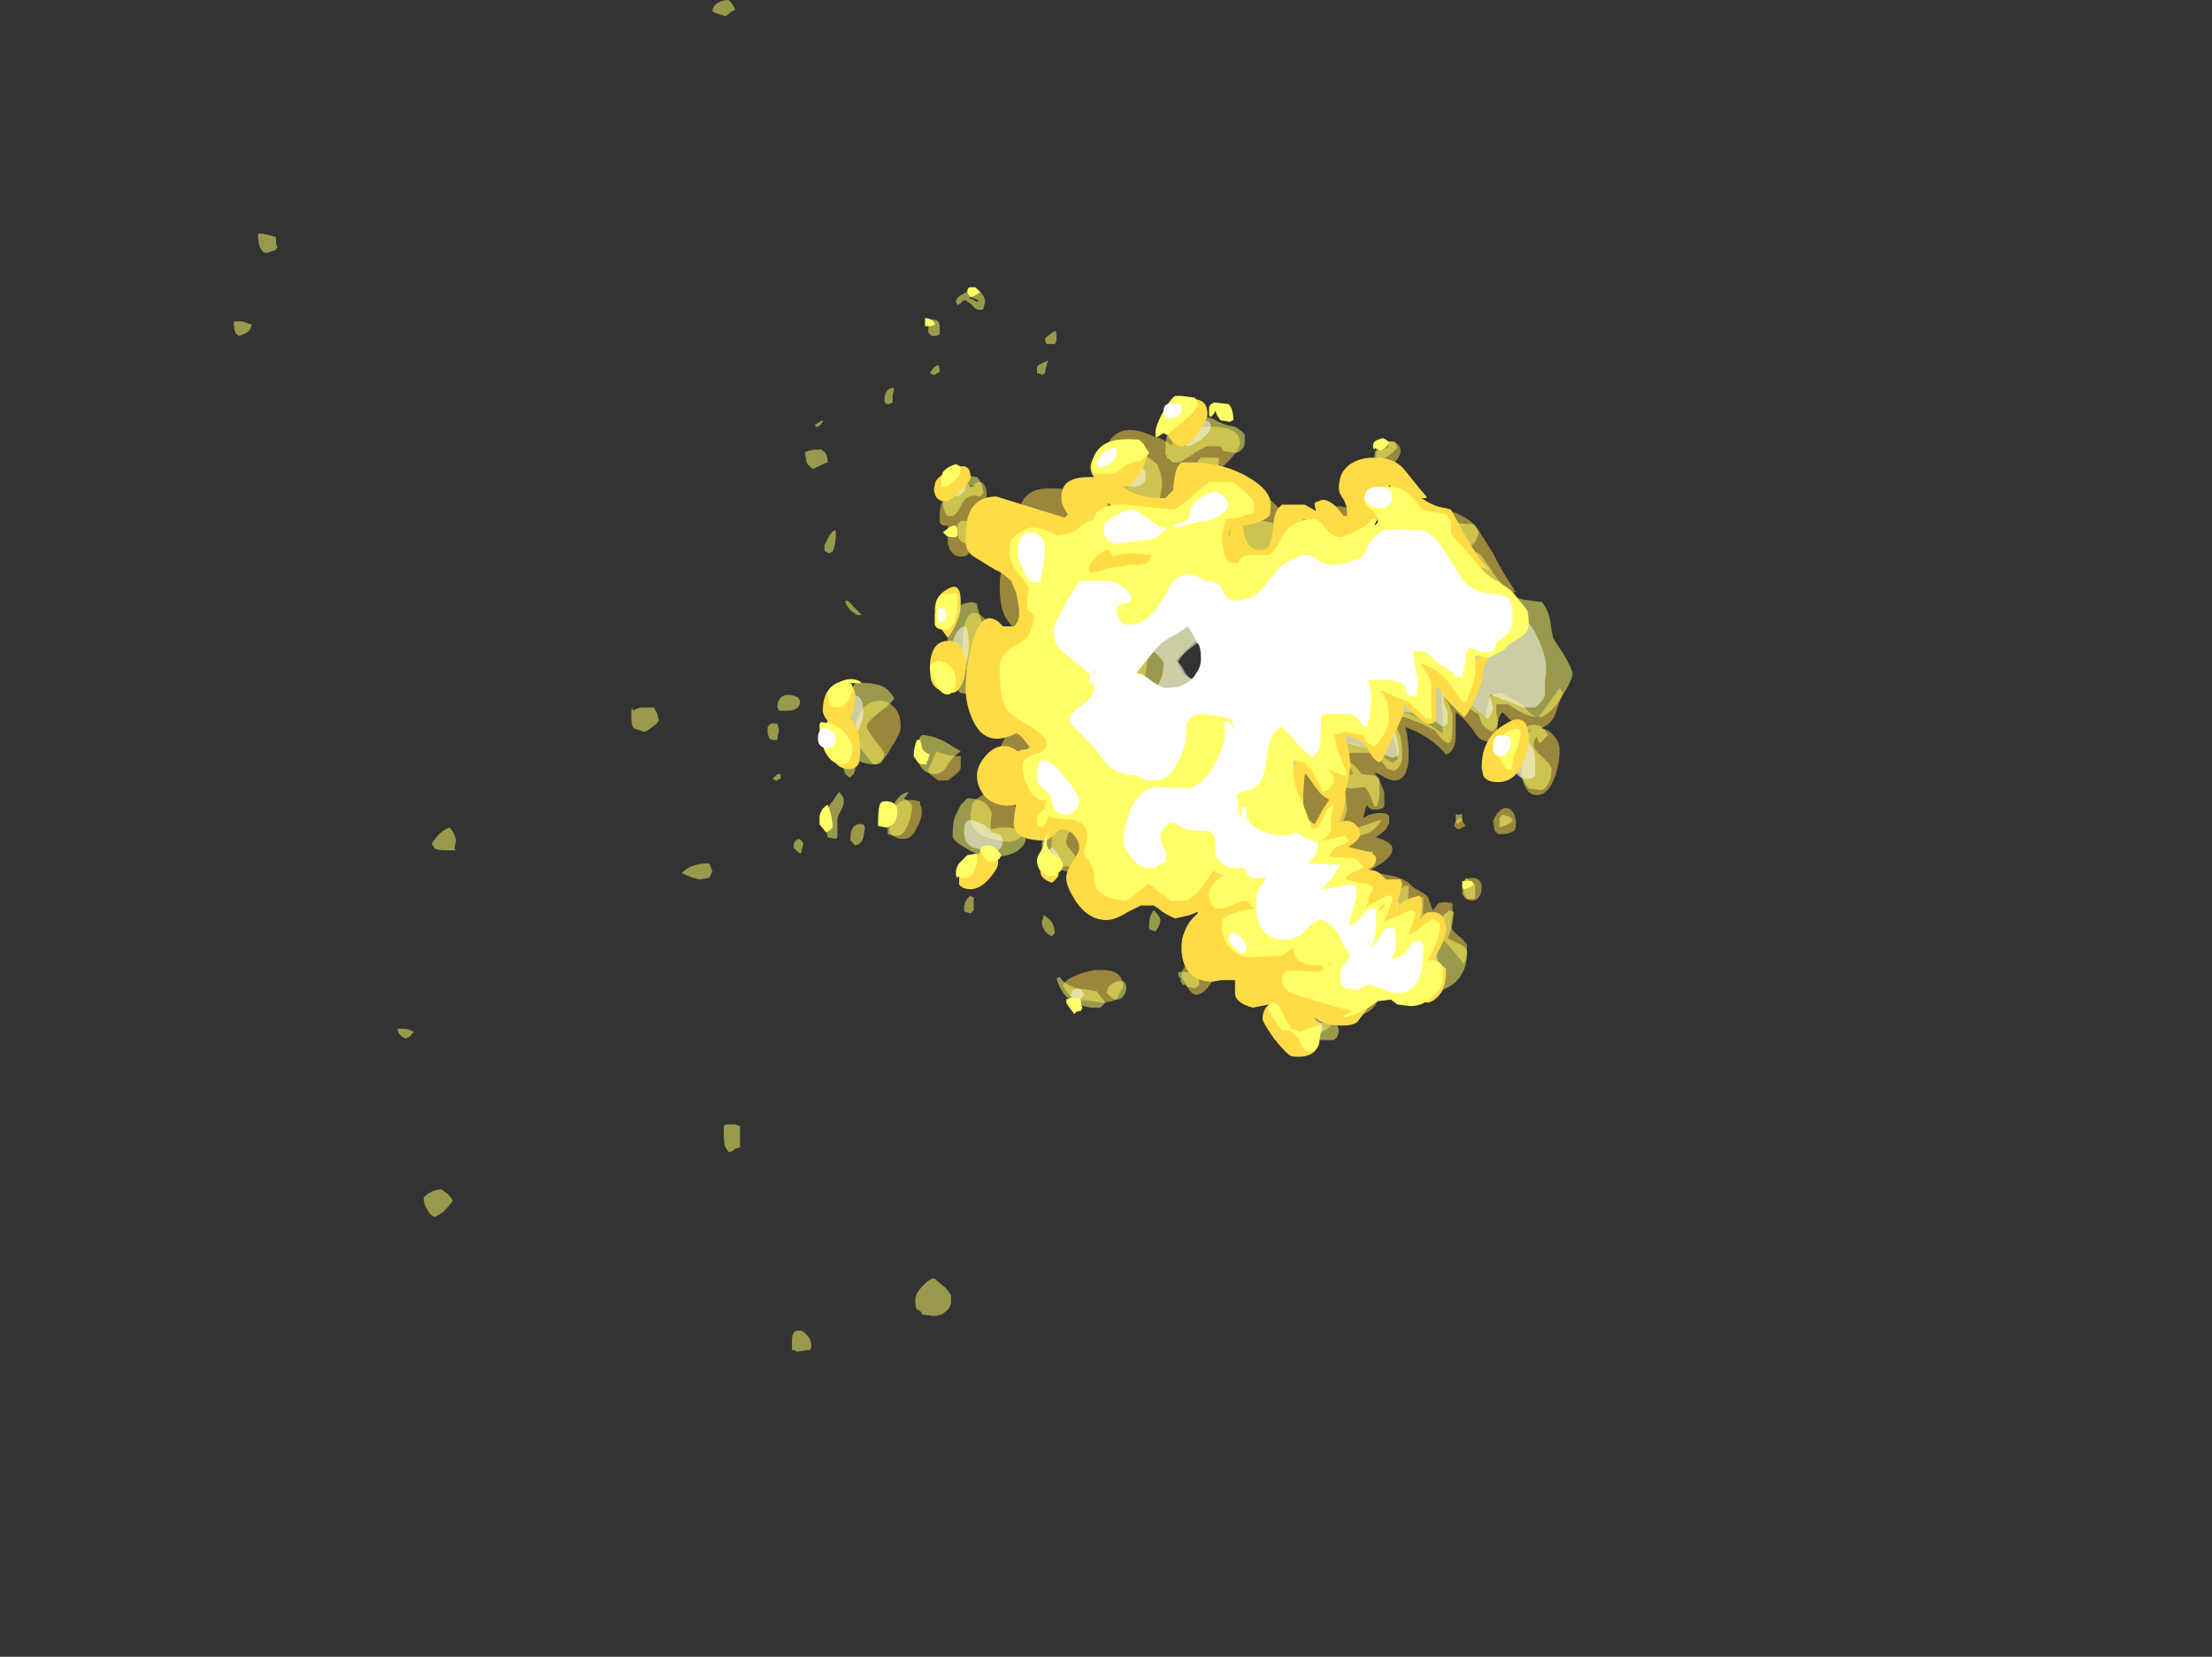 <?xml version="1.0" encoding="UTF-8" standalone="no"?>
<svg xmlns:ffdec="https://www.free-decompiler.com/flash" xmlns:xlink="http://www.w3.org/1999/xlink" ffdec:objectType="frame" height="357.35px" width="477.05px" xmlns="http://www.w3.org/2000/svg">
  <rect width="100%" height="100%" fill="#333333" stroke="none"/>
  <g transform="matrix(1.0, 0.0, 0.0, 1.0, 164.25, 236.25)">
    <use ffdec:characterId="1526" height="41.65" transform="matrix(7.0, 0.0, 0.0, 7.0, -113.85, -236.25)" width="41.25" xlink:href="#shape0"/>
    <use ffdec:characterId="1527" height="23.7" transform="matrix(7.0, 0.0, 0.0, 7.0, 12.15, -174.3)" width="21.9" xlink:href="#shape1"/>
  </g>
  <defs>
    <g id="shape0" transform="matrix(1.0, 0.0, 0.0, 1.0, 23.05, 46.35)">
      <path d="M3.8 -32.5 Q4.15 -33.45 5.3 -32.9 5.7 -32.8 5.9 -32.55 L5.85 -32.6 Q5.85 -33.15 6.9 -33.2 7.95 -33.25 7.95 -32.7 7.95 -32.45 7.4 -31.95 6.9 -31.5 6.5 -31.5 6.3 -31.5 6.05 -32.05 L6.05 -31.55 Q6.05 -31.0 6.1 -30.75 6.2 -30.2 6.5 -30.2 6.7 -30.2 7.3 -30.6 L8.0 -31.05 8.75 -31.05 Q9.65 -30.4 9.65 -29.35 L9.65 -29.3 9.75 -29.3 Q10.1 -29.3 10.15 -29.7 10.2 -29.85 10.15 -30.1 10.15 -30.4 10.25 -30.55 10.45 -30.75 10.9 -30.75 11.4 -30.75 11.6 -30.5 11.75 -30.35 11.85 -29.9 11.95 -29.45 12.05 -29.35 12.2 -29.05 12.6 -29.05 L12.8 -29.1 Q12.6 -29.25 12.55 -29.55 12.5 -29.65 12.5 -30.1 12.5 -30.4 12.6 -30.55 12.75 -30.75 13.25 -30.75 14.7 -30.75 15.25 -30.1 L15.75 -29.3 Q16.1 -28.6 16.4 -28.2 L16.4 -28.15 Q16.55 -28.1 16.3 -28.1 L15.7 -28.5 14.85 -29.05 Q14.7 -28.9 14.25 -28.65 L13.6 -28.5 13.4 -28.35 Q13.05 -28.1 12.25 -28.0 L10.5 -28.65 10.15 -28.75 9.7 -28.65 9.15 -29.1 5.7 -30.3 4.15 -29.6 Q4.0 -29.5 3.55 -29.45 2.65 -29.3 2.65 -28.65 L2.9 -27.65 Q3.55 -27.45 3.95 -27.15 L4.65 -27.05 Q5.25 -26.95 5.25 -26.4 5.25 -26.3 5.1 -26.0 L5.0 -25.25 5.05 -24.85 Q5.05 -24.6 4.85 -24.2 L4.8 -22.9 Q4.9 -22.65 4.9 -22.25 L4.75 -21.65 Q4.6 -21.15 4.4 -21.0 L3.9 -21.0 3.85 -20.85 Q3.95 -20.75 4.05 -20.75 L4.35 -20.7 Q5.05 -20.7 5.1 -20.3 L7.55 -19.45 9.05 -18.15 8.9 -17.55 10.7 -17.2 11.0 -16.8 Q11.0 -16.45 10.6 -16.2 L12.45 -16.0 12.8 -15.85 Q12.35 -15.8 12.1 -15.35 11.85 -15.0 11.1 -15.0 L10.9 -15.0 Q10.9 -14.85 10.7 -14.7 10.55 -14.55 10.35 -14.55 9.8 -14.55 9.4 -15.05 9.1 -15.45 9.1 -15.65 L9.15 -15.8 Q9.2 -15.95 9.45 -16.05 L9.85 -15.95 9.65 -16.3 Q9.5 -16.65 9.3 -16.75 8.6 -16.65 8.4 -16.45 8.2 -16.3 7.75 -16.3 7.05 -16.3 6.8 -16.75 6.65 -17.0 6.65 -17.25 6.65 -17.4 6.85 -17.85 7.1 -18.3 7.25 -18.4 6.65 -18.9 6.5 -18.9 6.3 -18.9 6.0 -18.7 5.7 -18.45 5.2 -18.45 4.45 -18.45 4.3 -18.75 4.15 -19.0 4.3 -19.9 3.65 -19.9 3.4 -20.25 3.35 -20.05 3.25 -19.85 3.05 -19.5 2.65 -19.5 2.35 -19.5 2.25 -19.85 L2.15 -20.2 Q2.15 -20.8 2.35 -21.2 2.5 -21.55 2.75 -21.6 3.0 -21.65 3.2 -21.35 L3.2 -21.3 3.25 -21.4 Q3.35 -21.75 3.55 -21.8 L3.35 -22.25 3.35 -22.3 3.3 -22.3 Q2.85 -22.3 2.45 -22.05 2.1 -21.8 1.9 -21.8 0.95 -21.8 0.65 -22.3 0.55 -22.5 0.55 -23.0 0.55 -23.95 1.6 -24.0 L1.65 -24.05 2.7 -24.05 2.95 -24.15 2.95 -24.3 Q2.85 -24.35 2.75 -24.5 2.4 -24.75 2.4 -25.15 2.4 -25.35 2.5 -25.65 2.65 -26.0 2.8 -26.05 L3.45 -26.05 3.8 -26.0 3.95 -26.2 Q4.05 -26.3 4.05 -26.4 4.05 -26.6 3.8 -26.85 3.45 -27.2 2.9 -27.25 L2.45 -27.25 Q2.3 -27.15 2.05 -26.9 1.95 -26.75 1.75 -26.75 0.95 -26.75 0.65 -27.5 0.55 -27.8 0.55 -28.3 0.55 -28.7 0.7 -28.95 0.85 -29.4 0.95 -29.9 1.15 -30.7 1.2 -30.8 1.4 -31.3 2.05 -31.3 2.7 -31.3 2.85 -31.2 L3.25 -30.95 3.6 -30.95 Q3.55 -31.2 3.55 -31.5 3.55 -31.75 3.7 -31.95 3.75 -32.3 3.8 -32.5 M11.45 -30.8 Q11.45 -30.9 11.6 -31.1 11.75 -31.4 11.95 -31.5 L12.0 -31.4 12.05 -31.25 Q12.05 -31.15 11.9 -30.9 11.75 -30.7 11.7 -30.65 L11.5 -30.65 Q11.45 -30.65 11.45 -30.8 M12.8 -32.2 Q12.65 -32.0 12.45 -31.85 12.15 -31.9 12.15 -32.4 L12.5 -32.75 Q12.9 -32.75 12.9 -32.45 12.9 -32.35 12.8 -32.2 M14.0 -29.9 L13.6 -29.95 13.75 -29.9 14.0 -29.9 M17.8 -25.15 L17.9 -25.0 17.65 -24.3 Q17.5 -24.0 17.2 -23.9 17.45 -23.9 17.6 -23.7 17.8 -23.5 17.8 -23.25 17.8 -22.8 17.65 -22.4 17.45 -21.85 17.1 -21.85 16.75 -21.85 16.65 -22.4 L16.6 -22.95 Q16.6 -23.7 16.95 -23.85 L16.9 -23.85 Q16.55 -23.85 16.4 -24.05 L16.05 -24.4 Q15.95 -24.35 15.9 -24.1 L15.85 -23.55 15.65 -23.5 Q15.35 -23.5 15.2 -23.75 14.95 -24.15 14.6 -24.4 L14.6 -23.7 Q14.6 -23.2 14.3 -23.1 14.05 -23.4 13.75 -23.6 L13.4 -23.8 13.05 -23.95 Q13.15 -23.55 13.15 -23.1 13.15 -22.3 12.7 -22.3 12.6 -22.3 12.4 -22.4 12.25 -22.5 12.1 -22.55 L12.25 -22.3 12.4 -21.95 12.4 -21.5 12.35 -21.45 Q12.25 -21.4 12.1 -21.4 11.95 -21.4 11.85 -21.55 11.8 -21.35 11.75 -21.15 L11.95 -21.25 12.2 -21.3 Q12.45 -21.3 12.5 -21.25 L12.55 -21.2 12.55 -21.0 12.45 -20.8 Q12.3 -20.65 12.2 -20.6 L12.15 -20.55 Q12.65 -20.4 12.65 -20.2 12.65 -20.05 12.5 -19.9 12.35 -19.75 11.9 -19.5 L12.7 -19.35 Q13.05 -19.25 13.2 -19.1 L13.3 -19.0 13.65 -18.8 Q13.75 -18.75 13.8 -18.55 L13.9 -18.3 14.05 -18.5 Q14.1 -18.55 14.25 -18.55 14.5 -18.55 14.5 -18.5 L14.5 -18.2 14.45 -17.85 Q14.45 -17.7 14.7 -17.5 14.95 -17.3 14.95 -17.2 14.95 -16.8 14.85 -16.65 L14.4 -17.2 13.95 -17.65 13.45 -17.3 13.2 -17.7 13.3 -18.15 13.25 -18.2 Q12.85 -17.8 12.55 -17.8 L11.65 -18.6 Q11.8 -18.75 12.0 -18.9 L11.7 -18.9 11.05 -19.35 11.0 -19.7 Q10.6 -19.8 10.6 -20.1 L10.65 -20.3 Q10.2 -20.35 9.85 -21.05 L9.55 -22.35 10.1 -22.7 10.95 -22.35 11.45 -22.5 11.25 -22.9 Q11.1 -23.15 11.05 -23.3 L11.15 -23.4 Q11.2 -23.45 11.35 -23.45 11.65 -23.45 12.65 -22.85 L12.8 -22.95 12.8 -23.2 12.5 -24.35 12.55 -24.4 12.75 -24.45 Q13.05 -24.45 13.6 -24.15 L14.2 -23.75 14.2 -24.4 14.15 -24.9 14.15 -25.2 14.85 -24.8 Q15.35 -24.35 15.5 -24.25 15.55 -24.4 15.6 -24.7 15.65 -25.0 16.0 -25.0 L16.65 -24.65 Q16.95 -24.25 17.15 -24.25 L17.8 -25.15 M16.45 -20.85 L16.4 -20.75 16.3 -20.7 Q16.2 -20.65 16.05 -20.65 L15.9 -20.65 15.8 -20.75 15.75 -21.05 Q15.95 -21.5 16.2 -21.45 16.45 -21.35 16.45 -21.0 L16.45 -20.85 M14.9 -20.9 L14.7 -20.8 14.65 -20.8 Q14.6 -20.85 14.55 -20.9 14.55 -20.95 14.6 -21.05 L14.75 -21.15 14.9 -20.9 M15.3 -18.7 Q15.25 -18.6 15.1 -18.6 14.9 -18.6 14.8 -18.8 14.8 -18.9 14.8 -18.95 14.8 -19.3 15.1 -19.3 15.4 -19.3 15.4 -19.0 15.4 -18.8 15.3 -18.7 M1.35 -26.05 Q1.6 -26.1 1.75 -25.9 1.9 -25.75 1.9 -25.45 1.9 -25.05 1.8 -24.75 1.65 -24.4 1.3 -24.4 0.95 -24.4 0.85 -24.7 0.8 -24.85 0.8 -25.05 0.8 -25.95 1.35 -26.05 M0.4 -25.5 Q0.2 -25.1 -0.15 -25.1 L-0.5 -25.75 -0.6 -26.3 Q-0.6 -27.75 -0.05 -27.4 0.2 -27.25 0.35 -26.85 0.5 -26.45 0.5 -26.05 0.5 -25.75 0.4 -25.5 M0.5 -21.9 Q1.0 -21.55 1.15 -21.4 1.35 -21.25 1.35 -20.95 1.35 -20.5 0.85 -20.4 0.05 -20.5 -0.2 -20.75 -0.35 -20.9 -0.35 -21.25 L-0.3 -21.55 Q-0.25 -21.7 0.1 -21.9 L0.5 -21.9 M2.5 -15.95 Q2.5 -16.1 2.8 -16.25 3.1 -16.4 3.45 -16.45 4.35 -16.55 4.35 -15.95 L4.15 -15.55 4.0 -15.5 3.75 -15.45 3.4 -15.5 2.9 -15.55 Q2.75 -15.6 2.65 -15.75 L2.5 -15.95 M6.6 -16.6 Q7.1 -16.5 7.1 -16.2 7.1 -16.05 6.9 -15.85 6.75 -15.7 6.6 -15.7 6.45 -15.7 6.3 -16.0 L6.15 -16.25 Q6.15 -16.7 6.6 -16.6 M-0.05 -31.5 Q0.15 -31.45 0.15 -31.1 0.15 -30.95 0.0 -30.6 L-0.2 -30.2 -0.3 -30.05 Q-0.3 -29.9 -0.3 -29.8 L-0.35 -29.65 -0.35 -29.6 -0.4 -29.4 -0.4 -29.3 -0.45 -29.25 Q-0.5 -29.2 -0.65 -29.2 -0.95 -29.2 -1.05 -29.6 -1.05 -29.8 -1.05 -30.0 L-1.05 -30.15 Q-1.25 -30.15 -1.25 -30.2 L-1.3 -30.25 -1.3 -30.45 Q-1.3 -31.05 -0.8 -31.4 -0.6 -31.5 -0.45 -31.45 -0.4 -31.4 -0.35 -31.35 -0.2 -31.5 -0.05 -31.5 M-3.25 -24.75 Q-2.95 -24.8 -2.75 -24.6 -2.5 -24.4 -2.5 -23.95 -2.5 -23.75 -2.8 -23.3 -3.05 -22.8 -3.35 -22.8 L-3.95 -23.55 Q-3.95 -24.05 -3.75 -24.4 -3.55 -24.7 -3.25 -24.75 M-0.75 -23.05 Q-0.6 -23.05 -0.65 -23.0 L-0.65 -22.7 Q-0.65 -22.6 -0.85 -22.45 L-1.05 -22.3 -1.35 -22.3 Q-1.55 -22.45 -1.6 -22.5 -1.65 -22.55 -1.65 -22.65 L-1.4 -23.2 Q-1.0 -23.05 -0.75 -23.05 M-2.3 -21.7 L-2.1 -21.7 -1.9 -21.65 -1.9 -21.55 Q-1.85 -21.5 -1.85 -21.35 -1.85 -21.1 -2.0 -20.85 -2.15 -20.5 -2.4 -20.5 -2.75 -20.5 -2.85 -20.75 L-2.7 -21.45 Q-2.55 -21.7 -2.3 -21.7" fill="#ffdc45" fill-opacity="0.498" fill-rule="evenodd" stroke="none"/>
      <path d="M0.05 -36.85 Q0.05 -36.8 -0.05 -36.8 -0.2 -36.8 -0.3 -36.95 L-0.5 -37.1 Q-0.6 -37.1 -0.65 -37.0 L-0.75 -36.95 -0.8 -37.05 Q-0.8 -37.15 -0.65 -37.25 L-0.3 -37.45 -0.15 -37.45 Q0.1 -37.25 0.1 -37.05 L0.05 -36.85 M2.0 -35.75 Q1.95 -35.8 1.95 -35.9 1.95 -35.95 2.1 -36.05 2.3 -36.2 2.25 -36.15 L2.3 -36.1 2.3 -35.85 2.25 -35.75 2.0 -35.75 M5.4 -32.05 L5.5 -31.8 Q5.55 -31.65 5.55 -31.35 L5.5 -31.05 5.45 -30.8 5.65 -30.6 6.0 -30.55 Q6.05 -30.55 6.1 -30.45 L6.15 -30.55 6.25 -30.4 Q6.35 -30.3 6.55 -30.15 L6.75 -29.95 Q7.15 -29.9 7.55 -30.15 L7.95 -30.4 8.15 -30.4 Q8.25 -30.35 8.3 -30.3 8.55 -30.35 8.9 -30.25 9.5 -30.05 9.4 -29.6 9.25 -29.1 9.45 -28.95 L10.6 -29.05 Q10.65 -29.15 10.85 -29.3 11.05 -29.45 11.2 -29.45 L11.7 -29.45 12.05 -28.9 Q12.3 -28.5 12.8 -28.5 13.15 -28.5 13.35 -28.65 13.55 -28.8 13.35 -28.9 L13.5 -29.0 Q13.7 -29.15 13.85 -29.25 L14.3 -29.45 14.75 -29.55 14.75 -29.65 14.8 -29.8 14.6 -29.85 Q14.05 -29.8 13.75 -29.6 13.5 -29.4 13.35 -29.35 L13.1 -29.35 12.85 -29.4 12.85 -29.5 Q13.0 -29.7 13.15 -30.1 13.35 -30.4 13.7 -30.55 14.05 -30.55 14.3 -30.35 14.55 -30.2 15.15 -30.2 L15.25 -30.05 Q15.3 -30.0 15.3 -29.9 15.3 -29.85 15.2 -29.65 L15.05 -29.5 Q15.15 -29.45 15.2 -29.35 15.35 -29.3 15.45 -29.15 L15.85 -28.55 Q16.2 -28.15 16.3 -28.05 16.45 -27.9 16.85 -27.85 L17.25 -27.8 Q17.4 -27.65 17.5 -27.3 17.55 -26.9 17.6 -26.7 17.65 -26.6 17.95 -26.15 18.2 -25.7 18.2 -25.6 18.2 -25.4 17.85 -24.85 17.45 -24.25 17.15 -24.25 16.85 -24.25 16.45 -24.5 L16.2 -24.65 15.85 -24.65 Q15.85 -24.55 15.85 -24.4 L15.9 -24.15 Q15.9 -23.95 15.75 -23.8 15.5 -23.9 15.4 -24.05 L15.3 -24.35 Q15.15 -24.4 14.95 -24.6 L14.6 -24.9 14.3 -24.8 Q14.5 -24.45 14.5 -24.3 L14.5 -23.9 Q14.5 -23.55 14.4 -23.45 14.3 -23.45 14.15 -23.6 L13.95 -23.85 13.55 -24.05 13.05 -24.25 12.85 -24.25 12.7 -24.15 12.9 -23.65 12.95 -23.3 12.95 -22.95 Q12.9 -22.7 12.7 -22.6 L12.5 -22.65 12.35 -22.85 12.05 -23.15 11.3 -23.15 11.35 -22.85 11.5 -22.75 11.7 -22.5 12.1 -22.45 Q12.25 -22.4 12.25 -22.3 L12.25 -22.05 Q12.25 -22.0 12.25 -21.9 12.25 -21.65 12.15 -21.5 L12.1 -21.5 12.0 -21.75 Q11.95 -21.9 11.8 -22.1 L11.35 -22.05 11.15 -22.1 11.15 -22.15 11.1 -22.15 11.2 -21.85 11.25 -21.45 Q11.25 -21.25 11.05 -20.9 L10.95 -20.75 11.05 -20.8 11.45 -20.8 12.3 -21.1 Q12.25 -20.9 11.95 -20.7 11.7 -20.6 11.4 -20.55 L11.15 -20.35 10.95 -20.0 11.65 -20.15 12.0 -20.1 Q12.05 -20.2 12.05 -20.05 12.05 -20.0 11.8 -19.7 L11.45 -19.35 Q11.45 -19.25 11.5 -19.25 L12.1 -19.3 12.25 -19.3 12.3 -19.25 12.3 -18.9 12.1 -18.65 Q12.55 -18.6 12.7 -18.75 L13.0 -19.05 13.15 -19.05 Q13.15 -18.7 13.1 -18.4 L13.45 -18.7 13.6 -18.7 Q13.6 -18.1 13.55 -17.7 L13.55 -17.65 Q13.8 -17.7 14.0 -17.95 L14.4 -18.3 14.55 -18.25 Q14.5 -17.75 14.35 -17.45 14.5 -17.35 14.75 -17.25 14.95 -17.15 14.95 -17.0 14.95 -16.4 14.55 -16.05 14.15 -15.75 13.65 -15.75 L13.45 -15.85 Q13.25 -15.95 12.65 -15.95 12.45 -15.95 12.1 -15.65 11.75 -15.35 11.4 -15.35 L11.3 -15.35 10.95 -15.45 10.65 -15.65 10.85 -15.55 10.75 -15.7 Q10.65 -15.9 10.35 -15.95 9.95 -16.0 9.85 -16.25 L9.8 -16.55 9.8 -16.65 9.95 -16.65 10.05 -16.6 Q10.05 -16.55 10.15 -16.55 L10.35 -16.55 10.75 -16.6 Q10.8 -16.6 10.85 -16.65 L11.0 -16.7 10.75 -16.7 10.45 -16.8 Q10.25 -16.75 10.0 -16.85 L10.05 -16.95 10.0 -16.9 9.95 -16.9 9.85 -17.0 9.7 -17.1 9.8 -17.1 Q9.75 -17.3 9.7 -17.4 L9.2 -17.05 Q9.0 -16.95 8.85 -16.95 L8.7 -16.95 Q8.05 -16.95 7.85 -17.25 7.7 -17.4 7.7 -17.65 7.7 -18.0 8.1 -17.95 8.55 -17.9 8.55 -18.15 L8.45 -18.4 8.3 -18.6 Q8.15 -18.6 7.8 -18.45 7.45 -18.3 7.25 -18.3 7.1 -18.3 7.0 -18.45 7.0 -18.5 6.95 -18.6 6.95 -18.85 7.35 -19.0 L7.35 -19.15 7.4 -19.35 7.25 -19.5 Q7.0 -19.45 6.9 -19.35 L6.65 -19.15 Q6.4 -19.05 6.1 -19.05 5.75 -19.05 5.7 -19.2 5.65 -19.3 5.65 -19.55 5.5 -19.85 5.35 -19.8 L5.2 -19.65 Q4.75 -19.65 4.75 -20.0 4.75 -20.2 4.8 -20.35 4.8 -20.45 4.6 -20.65 4.5 -20.55 4.4 -20.55 4.15 -20.55 4.05 -20.8 3.95 -20.95 3.95 -21.1 3.95 -21.3 4.15 -21.45 4.3 -21.6 4.35 -21.8 L4.3 -21.95 Q4.3 -22.25 4.05 -22.65 3.8 -23.1 3.5 -23.2 3.4 -23.2 2.9 -22.9 2.4 -22.65 2.05 -22.65 1.6 -22.65 1.45 -22.85 1.4 -22.95 1.4 -23.2 1.4 -23.35 1.55 -23.4 L1.7 -23.4 1.8 -23.5 2.0 -23.6 2.25 -23.6 2.3 -23.55 2.45 -23.55 2.85 -23.65 3.45 -23.85 Q4.15 -24.2 4.45 -24.55 4.55 -24.65 4.65 -24.95 L4.65 -25.4 4.55 -25.45 Q4.5 -25.5 4.5 -25.75 L4.65 -26.05 Q4.65 -26.15 4.6 -26.35 L4.45 -26.6 4.0 -26.8 Q3.6 -26.95 3.5 -27.15 3.45 -27.25 3.4 -27.45 L3.35 -27.55 3.25 -27.6 2.7 -27.5 2.05 -27.4 1.85 -27.4 1.85 -27.55 Q1.85 -27.6 1.95 -27.8 L2.0 -28.0 Q2.0 -28.2 1.8 -28.45 1.55 -28.75 1.55 -28.8 L1.55 -29.1 Q1.6 -29.35 1.75 -29.45 L1.7 -29.55 1.5 -29.9 1.8 -29.65 Q2.0 -29.5 2.05 -29.5 2.55 -29.5 3.1 -30.0 3.45 -30.35 3.9 -30.4 4.05 -30.55 4.15 -30.55 L4.35 -30.45 Q4.55 -30.45 4.6 -30.8 4.6 -31.1 4.4 -31.2 4.2 -31.35 4.2 -31.6 4.2 -31.8 4.35 -31.95 L4.85 -32.3 5.15 -32.25 5.4 -32.05 M5.75 -33.0 Q5.9 -33.2 6.7 -33.55 6.9 -33.55 7.2 -33.4 7.45 -33.25 7.8 -33.2 8.05 -33.05 8.1 -32.95 L8.1 -32.75 Q8.1 -32.6 8.05 -32.55 7.95 -32.4 7.8 -32.4 L7.45 -32.45 7.35 -32.6 6.95 -32.6 Q6.9 -32.6 6.65 -32.45 L6.55 -32.4 6.5 -32.35 Q6.2 -32.15 6.05 -32.1 L5.9 -32.1 5.7 -32.25 5.7 -32.3 5.65 -32.35 Q5.65 -32.9 5.75 -33.0 M1.95 -34.9 L1.95 -34.85 1.85 -34.8 Q1.75 -34.85 1.7 -34.85 1.7 -34.9 1.7 -35.0 1.7 -35.1 1.85 -35.15 L2.05 -35.25 Q2.0 -35.15 1.95 -34.9 M0.05 -31.15 L-0.05 -31.05 Q-0.45 -31.15 -0.6 -30.85 -0.8 -30.45 -0.9 -30.45 L-1.05 -30.45 Q-1.2 -30.6 -1.2 -30.9 -1.2 -31.1 -1.05 -31.35 -0.95 -31.6 -0.75 -31.7 L-0.45 -31.7 -0.15 -31.65 Q-0.05 -31.55 0.0 -31.4 L0.05 -31.15 M6.65 -32.15 L6.75 -32.25 7.3 -32.25 7.3 -32.1 Q7.3 -31.85 6.95 -31.8 L6.75 -31.8 6.65 -31.95 6.6 -32.05 6.65 -32.15 M12.7 -32.75 L12.75 -32.7 12.8 -32.55 12.65 -32.4 12.45 -32.25 12.25 -32.2 12.1 -32.25 12.1 -32.35 Q12.1 -32.5 12.4 -32.75 L12.7 -32.75 M12.4 -32.5 L12.35 -32.5 12.3 -32.45 Q12.65 -32.6 12.5 -32.6 L12.4 -32.5 M11.95 -31.2 Q11.9 -31.15 11.8 -31.15 L11.75 -31.15 11.75 -31.25 Q11.75 -31.4 11.8 -31.4 L11.85 -31.45 Q11.95 -31.35 11.95 -31.2 M16.75 -23.95 Q16.95 -24.05 17.1 -24.0 L17.15 -24.0 Q17.3 -23.95 17.45 -23.7 L17.2 -23.45 Q17.15 -23.45 17.1 -23.65 17.0 -23.55 17.0 -23.4 17.0 -23.25 17.3 -23.0 17.55 -22.75 17.55 -22.65 17.55 -22.15 17.25 -22.0 L16.85 -22.05 16.4 -22.7 Q16.35 -22.75 16.35 -23.15 L16.35 -23.4 16.3 -23.3 16.3 -23.6 16.45 -23.55 Q16.55 -23.8 16.75 -23.95 M14.6 -21.25 L14.75 -21.25 Q14.8 -21.35 14.8 -21.15 L14.8 -21.05 14.75 -21.05 14.65 -20.95 Q14.6 -21.0 14.6 -21.15 L14.6 -21.25 M16.2 -21.2 Q16.35 -21.15 16.35 -21.05 16.15 -20.9 15.95 -20.85 L15.95 -21.0 Q15.95 -21.1 15.95 -21.15 L16.05 -21.25 16.2 -21.2 M14.9 -19.3 L15.2 -19.1 15.2 -18.7 15.15 -18.65 14.95 -18.65 14.85 -18.8 14.85 -18.95 Q14.85 -19.15 14.9 -19.3 M8.25 -26.95 L8.15 -27.0 Q6.95 -27.15 6.0 -26.0 L6.25 -25.55 7.0 -25.15 Q7.85 -25.45 8.05 -26.0 L8.25 -26.85 8.25 -26.95 M9.85 -21.4 Q9.95 -21.15 10.25 -20.95 L10.35 -20.9 Q10.5 -20.95 10.65 -21.25 L10.75 -21.65 10.75 -21.7 Q10.75 -22.1 10.1 -22.65 9.9 -22.4 9.85 -22.3 9.8 -22.25 9.8 -21.95 9.8 -21.6 9.85 -21.4 M0.3 -21.25 Q0.25 -20.8 0.3 -20.8 0.45 -20.85 0.7 -20.85 1.1 -20.85 1.25 -20.75 1.35 -20.65 1.35 -20.5 1.35 -20.3 1.05 -20.1 0.75 -19.95 0.4 -19.95 L0.4 -19.9 0.45 -19.8 Q0.45 -19.65 0.25 -19.6 0.1 -19.5 0.05 -19.35 0.0 -19.3 -0.1 -19.15 -0.25 -18.95 -0.35 -18.95 -0.55 -19.15 -0.55 -19.3 -0.55 -19.55 -0.4 -19.7 L0.1 -19.95 Q-0.25 -20.05 -0.55 -20.25 -0.9 -20.45 -0.9 -20.6 -0.9 -21.05 -0.8 -21.25 L-0.65 -21.55 -0.45 -21.75 Q0.0 -21.75 0.15 -21.55 0.3 -21.4 0.3 -21.25 M3.25 -21.45 Q3.25 -21.35 2.9 -21.0 2.6 -20.65 2.6 -20.4 2.6 -20.3 2.7 -20.2 L2.9 -19.95 2.9 -19.65 2.1 -19.65 Q1.9 -19.8 1.85 -19.95 1.85 -20.0 1.85 -20.2 L1.85 -20.4 1.95 -20.55 Q2.05 -20.7 2.05 -20.85 2.05 -21.75 2.65 -21.85 2.85 -21.85 3.05 -21.75 3.25 -21.65 3.25 -21.45 M3.25 -20.15 Q3.45 -20.45 3.75 -20.2 4.0 -20.0 4.0 -19.85 L3.95 -19.65 3.85 -19.65 Q3.85 -19.6 3.7 -19.6 3.6 -19.6 3.45 -19.8 L3.45 -19.85 3.35 -20.0 3.3 -20.0 3.25 -20.15 M5.5 -18.0 Q5.5 -17.85 5.35 -17.65 L5.2 -17.7 Q5.15 -17.7 5.15 -17.8 5.15 -18.15 5.3 -18.3 5.5 -18.1 5.5 -18.0 M1.9 -18.15 Q2.0 -18.1 2.15 -17.95 2.25 -17.75 2.25 -17.6 L2.15 -17.5 Q1.95 -17.6 1.9 -17.75 1.85 -17.8 1.85 -17.95 L1.9 -18.1 1.9 -18.15 M2.3 -16.2 L2.4 -16.25 Q2.5 -16.05 2.9 -15.9 L3.3 -15.85 3.55 -15.8 3.65 -15.65 3.7 -15.6 3.8 -15.45 3.65 -15.3 3.35 -15.3 Q2.85 -15.4 2.6 -15.65 2.4 -15.85 2.3 -16.2 M3.95 -15.65 L3.85 -15.75 Q3.85 -16.0 4.15 -16.1 4.45 -16.2 4.45 -15.9 4.45 -15.75 4.35 -15.65 4.3 -15.55 4.15 -15.55 4.05 -15.55 3.95 -15.65 M11.15 -20.6 L11.15 -20.6 M8.55 -16.35 L8.6 -16.5 8.7 -16.5 Q8.8 -16.45 8.8 -16.35 L8.8 -16.25 8.6 -16.25 8.55 -16.35 M6.05 -16.3 L6.05 -16.4 6.6 -16.4 Q6.7 -16.25 6.7 -16.0 L6.65 -15.95 6.55 -15.9 6.3 -15.95 6.3 -16.0 6.2 -16.0 6.1 -16.15 6.15 -16.15 6.05 -16.3 M9.55 -15.95 L9.55 -15.85 9.6 -15.7 9.6 -15.2 9.85 -15.0 Q10.3 -14.7 10.65 -14.9 L10.7 -14.9 Q10.8 -14.85 10.85 -14.85 L10.95 -14.75 Q11.0 -14.65 11.0 -14.55 L10.95 -14.4 10.85 -14.3 10.55 -14.3 Q10.35 -14.3 10.05 -14.4 9.9 -14.45 9.8 -14.6 L9.6 -14.95 9.5 -15.0 9.35 -15.2 9.3 -15.2 Q9.25 -15.25 9.2 -15.3 9.15 -15.35 9.15 -15.5 9.15 -15.6 9.2 -15.65 9.2 -15.7 9.3 -15.75 L9.35 -15.8 9.4 -16.05 9.45 -16.05 9.5 -16.0 9.5 -15.95 9.55 -15.95 M-0.4 -37.15 Q-0.3 -37.15 -0.25 -37.1 L-0.15 -37.05 -0.1 -37.1 Q-0.25 -37.15 -0.35 -37.2 L-0.4 -37.15 M-1.65 -36.1 L-1.65 -36.2 Q-1.65 -36.5 -1.5 -36.5 -1.3 -36.5 -1.3 -36.3 L-1.3 -36.05 -1.4 -36.0 -1.55 -36.0 -1.65 -36.1 M-1.35 -35.1 Q-1.3 -35.05 -1.3 -34.9 L-1.45 -34.8 -1.5 -34.8 -1.6 -34.85 Q-1.5 -35.05 -1.35 -35.1 M-2.75 -34.15 L-2.75 -33.95 -2.85 -33.9 -2.95 -33.9 -3.0 -34.0 Q-3.0 -34.4 -2.7 -34.4 L-2.75 -34.15 M-5.05 -33.2 L-5.1 -33.2 -5.15 -33.25 -5.0 -33.35 -4.9 -33.4 Q-4.9 -33.3 -5.05 -33.2 M-4.5 -29.9 Q-4.5 -29.55 -4.6 -29.35 L-4.7 -29.3 Q-4.85 -29.35 -4.85 -29.4 L-4.85 -29.55 -4.75 -29.75 Q-4.65 -29.95 -4.55 -30.0 -4.5 -30.05 -4.5 -29.9 M-0.4 -31.35 Q-0.25 -31.35 -0.2 -31.35 L-0.25 -31.4 -0.3 -31.4 -0.4 -31.35 M-0.45 -30.3 L-0.3 -30.1 -0.3 -29.65 Q-0.35 -29.6 -0.45 -29.6 -0.65 -29.6 -0.75 -29.85 L-0.75 -30.1 Q-0.75 -30.2 -0.7 -30.25 L-0.65 -30.3 -0.45 -30.3 M-0.15 -27.75 Q-0.15 -27.65 -0.05 -27.35 L0.05 -27.0 -0.15 -26.1 Q-0.15 -25.95 0.0 -25.7 0.1 -25.45 0.1 -25.35 0.1 -25.3 -0.05 -25.15 -0.25 -25.0 -0.4 -24.95 L-0.65 -25.0 Q-0.85 -25.15 -1.0 -25.45 -1.15 -25.75 -1.15 -26.0 L-1.1 -26.35 Q-1.05 -26.55 -1.05 -26.7 L-1.05 -27.3 Q-1.05 -27.45 -0.85 -27.55 -0.7 -27.75 -0.3 -27.8 L-0.15 -27.75 M-2.7 -24.85 Q-2.7 -24.75 -3.1 -24.45 -3.55 -24.1 -3.55 -23.95 -3.55 -23.9 -3.3 -23.55 -3.0 -23.2 -3.0 -23.1 L-3.05 -22.95 -3.1 -22.85 -3.2 -22.8 -3.35 -22.8 Q-3.5 -22.8 -3.65 -22.85 L-3.95 -22.95 -4.25 -23.25 -4.55 -23.6 Q-4.65 -23.85 -4.65 -24.2 -4.65 -24.8 -4.1 -25.0 L-3.9 -25.3 Q-3.2 -25.35 -2.9 -25.1 L-2.7 -24.85 M-3.75 -27.45 L-3.7 -27.4 -3.85 -27.4 -4.05 -27.55 -4.2 -27.75 -4.2 -27.85 Q-4.1 -27.85 -3.95 -27.65 L-3.75 -27.45 M-5.65 -24.85 L-5.6 -24.75 Q-5.6 -24.45 -6.0 -24.45 L-6.25 -24.45 -6.3 -24.55 Q-6.3 -24.75 -6.2 -24.85 -6.05 -25.0 -5.75 -24.9 L-5.65 -24.85 M-4.4 -21.95 Q-4.25 -21.8 -4.25 -21.65 -4.25 -21.55 -4.35 -21.35 -4.45 -21.2 -4.45 -21.1 -4.45 -20.9 -4.45 -20.55 L-4.5 -20.5 -4.75 -20.55 -4.85 -21.05 Q-4.85 -21.3 -4.75 -21.45 L-4.4 -21.95 M-3.9 -22.65 Q-3.9 -22.6 -3.95 -22.5 L-4.05 -22.4 -4.1 -22.4 -4.2 -22.5 -4.25 -22.6 Q-4.25 -22.85 -4.1 -22.9 L-4.0 -22.85 -3.95 -22.8 Q-3.9 -22.7 -3.9 -22.65 M-0.65 -23.2 Q-0.95 -23.0 -1.1 -22.7 -1.25 -22.5 -1.45 -22.5 -1.8 -22.5 -1.95 -22.85 -2.0 -23.0 -2.0 -23.2 -2.0 -23.55 -1.85 -23.7 -1.55 -23.7 -1.15 -23.5 L-0.65 -23.2 M-2.4 -21.75 Q-2.15 -21.6 -2.15 -21.5 -2.15 -21.3 -2.25 -21.0 -2.4 -20.6 -2.6 -20.6 L-2.75 -20.6 -2.9 -20.65 -2.9 -20.8 Q-2.9 -21.1 -2.75 -21.5 -2.55 -21.9 -2.25 -21.95 -2.3 -21.85 -2.4 -21.75 M-6.3 -24.05 L-6.25 -23.85 -6.3 -23.6 -6.3 -23.55 -6.45 -23.55 Q-6.5 -23.55 -6.55 -23.6 L-6.6 -23.75 -6.6 -23.95 Q-6.5 -24.1 -6.35 -24.05 L-6.3 -24.05 M-6.2 -22.35 L-6.25 -22.35 -6.3 -22.3 -6.35 -22.3 -6.45 -22.35 -6.3 -22.5 -6.2 -22.5 -6.2 -22.35 M-0.25 -18.7 L-0.25 -18.55 Q-0.25 -18.4 -0.25 -18.3 L-0.35 -18.2 -0.5 -18.25 Q-0.55 -18.25 -0.55 -18.35 -0.55 -18.6 -0.35 -18.75 -0.3 -18.7 -0.25 -18.7 M-4.05 -20.45 L-4.05 -20.5 Q-4.05 -20.7 -4.0 -20.8 -3.9 -21.0 -3.65 -20.95 L-3.6 -20.85 -3.65 -20.55 Q-3.7 -20.35 -3.9 -20.3 L-4.05 -20.45 M-5.55 -20.45 L-5.5 -20.35 -5.55 -20.15 -5.55 -20.1 -5.6 -20.05 Q-5.8 -20.2 -5.8 -20.25 -5.8 -20.45 -5.65 -20.5 L-5.55 -20.45" fill="#ffff66" fill-opacity="0.498" fill-rule="evenodd" stroke="none"/>
      <path d="M4.95 -31.45 Q4.85 -31.35 4.7 -31.35 4.45 -31.35 4.4 -31.45 4.35 -31.5 4.35 -31.6 4.35 -31.9 4.7 -31.95 5.05 -32.05 5.05 -31.65 5.05 -31.5 4.95 -31.45 M3.0 -29.2 Q3.0 -29.8 3.6 -30.05 4.15 -30.25 4.15 -29.5 L4.15 -28.5 Q4.0 -27.7 3.6 -27.7 3.35 -27.7 3.15 -28.45 3.05 -28.8 3.0 -29.2 M4.95 -29.05 Q4.95 -29.25 5.0 -29.3 5.1 -29.45 5.5 -29.55 L6.0 -29.45 6.2 -29.4 6.3 -29.45 7.2 -29.55 7.5 -29.3 7.3 -29.05 Q7.1 -28.9 7.0 -28.9 L6.8 -28.8 7.0 -28.3 Q7.15 -28.0 7.45 -27.85 L7.9 -27.85 8.1 -28.0 Q8.15 -28.05 8.45 -28.2 L8.85 -28.2 9.15 -28.0 9.35 -27.8 9.35 -27.85 9.4 -28.1 Q9.5 -27.9 9.75 -27.9 10.05 -27.9 10.15 -28.3 10.3 -28.75 10.5 -28.85 10.9 -28.85 11.3 -28.7 L11.5 -28.65 11.9 -28.6 12.55 -28.05 Q13.0 -27.65 13.2 -27.5 13.6 -27.5 13.85 -27.65 14.0 -27.75 14.0 -27.9 L13.95 -28.15 Q13.85 -28.3 13.65 -28.35 L13.55 -28.35 Q13.5 -28.35 13.5 -28.5 13.5 -28.65 13.75 -28.75 14.0 -28.85 14.25 -28.85 L14.7 -28.8 Q14.9 -28.6 15.15 -28.1 15.35 -27.65 15.55 -27.45 16.5 -27.85 17.05 -26.85 17.5 -26.0 17.35 -25.4 L17.35 -24.95 Q17.3 -24.75 17.05 -24.55 L16.65 -24.55 Q16.6 -24.6 15.65 -24.95 L15.75 -24.55 15.7 -24.35 15.6 -24.2 Q15.4 -24.3 15.1 -24.6 14.95 -24.8 14.25 -24.9 L14.2 -24.9 14.25 -24.65 14.35 -24.4 14.35 -24.05 14.2 -23.95 14.0 -24.1 13.75 -24.3 Q13.65 -24.35 12.6 -24.45 L12.55 -24.4 12.75 -23.75 Q12.85 -23.35 12.85 -23.1 L12.8 -23.05 12.65 -23.0 12.0 -23.25 Q11.3 -23.45 11.0 -23.5 11.0 -23.3 11.15 -23.15 11.25 -22.95 11.25 -22.8 L11.25 -22.6 11.2 -22.55 Q11.1 -22.5 10.95 -22.45 L10.95 -22.55 Q10.75 -22.6 10.5 -22.8 L10.0 -23.2 Q9.8 -23.1 9.7 -22.75 9.6 -22.35 9.45 -22.2 L8.8 -21.65 Q8.6 -21.55 8.6 -21.35 8.6 -21.15 8.8 -20.95 9.0 -20.65 9.4 -20.65 L9.5 -20.55 9.55 -20.35 9.45 -20.05 9.4 -19.8 9.5 -19.7 9.65 -19.8 9.7 -19.85 9.75 -19.95 9.75 -20.15 9.8 -20.2 Q9.85 -20.25 10.0 -20.25 L10.05 -20.25 Q10.05 -20.4 10.2 -20.55 L10.65 -20.7 10.75 -20.65 Q10.8 -20.6 10.8 -20.5 10.8 -20.4 10.7 -20.3 L10.45 -20.15 10.65 -19.95 Q10.8 -19.8 11.25 -19.9 L11.35 -19.85 11.4 -19.75 Q11.4 -19.6 11.25 -19.5 L11.2 -19.45 11.4 -19.2 11.4 -19.15 11.8 -19.1 11.9 -19.1 Q11.95 -19.05 11.95 -18.95 11.95 -18.85 11.75 -18.6 L12.45 -18.55 12.85 -18.55 Q12.9 -18.2 12.8 -17.95 13.05 -18.05 13.2 -18.15 13.5 -18.05 13.45 -17.85 L13.35 -17.55 13.4 -17.5 Q13.55 -17.5 13.7 -17.65 13.85 -17.8 13.95 -17.8 14.15 -17.8 14.1 -17.75 L14.15 -17.6 Q14.15 -17.5 13.9 -17.3 L13.85 -17.25 14.0 -16.95 Q14.05 -16.8 14.05 -16.6 14.05 -16.35 13.85 -16.2 13.65 -16.05 13.35 -16.05 L13.2 -16.1 13.2 -16.15 12.8 -16.25 Q12.45 -16.05 12.2 -16.05 11.5 -16.05 11.5 -16.6 11.5 -16.75 11.6 -16.85 L12.05 -17.05 Q12.25 -17.2 12.2 -17.4 L12.15 -17.7 11.6 -17.75 Q11.3 -17.75 10.9 -17.65 10.55 -17.5 10.4 -17.5 9.9 -17.5 9.25 -18.05 8.7 -18.5 8.7 -18.65 8.7 -18.95 8.75 -19.1 8.85 -19.25 9.1 -19.25 8.15 -19.35 8.15 -20.05 8.15 -20.35 8.2 -20.4 L8.25 -20.4 8.15 -20.65 Q8.05 -20.8 7.8 -21.0 7.6 -21.15 7.5 -21.15 7.35 -21.15 7.25 -20.95 7.15 -20.8 7.15 -20.7 L7.3 -20.55 Q7.4 -20.4 7.4 -20.2 L7.3 -20.1 Q6.65 -20.15 6.4 -20.65 6.3 -20.9 6.3 -21.4 6.3 -21.95 6.4 -22.1 6.6 -22.4 7.4 -22.55 L7.9 -22.65 Q8.3 -22.8 8.35 -23.0 8.55 -23.35 8.55 -23.6 8.55 -23.85 8.45 -24.0 8.25 -24.35 8.15 -24.6 7.9 -24.45 7.55 -23.9 L7.25 -23.55 7.4 -23.6 Q7.55 -23.55 7.55 -23.5 L6.95 -23.2 Q6.6 -23.0 6.4 -23.0 5.8 -23.0 5.25 -23.7 4.8 -24.25 4.8 -24.5 4.8 -24.7 4.95 -24.8 L5.25 -25.05 Q5.6 -25.35 5.6 -25.95 5.35 -26.3 5.0 -26.45 L4.7 -26.55 Q4.7 -27.1 5.3 -27.45 L5.75 -27.65 Q5.9 -27.75 5.9 -27.85 5.45 -27.85 5.15 -28.4 4.95 -28.8 4.95 -29.05 M7.0 -33.35 L7.05 -33.3 7.05 -33.15 Q7.05 -33.05 6.75 -32.8 6.45 -32.6 6.35 -32.6 L6.2 -32.7 6.05 -32.85 Q6.1 -33.05 6.45 -33.25 6.8 -33.5 7.0 -33.35 M14.0 -30.2 Q14.0 -30.1 13.85 -29.95 13.65 -29.75 13.45 -29.75 L13.3 -29.75 13.2 -29.85 13.2 -30.0 Q13.2 -30.35 13.6 -30.5 14.0 -30.6 14.0 -30.2 M17.0 -23.25 Q17.05 -23.05 17.05 -22.8 L17.05 -22.45 Q17.0 -22.35 16.8 -22.35 16.55 -22.35 16.4 -22.6 16.35 -22.75 16.35 -22.95 16.35 -23.05 16.5 -23.35 16.65 -23.65 16.75 -23.65 L17.0 -23.25 M13.4 -16.45 L13.75 -16.5 13.75 -16.55 13.35 -16.45 13.4 -16.45 M8.2 -26.9 Q7.35 -27.0 6.6 -26.5 6.15 -26.2 6.05 -25.95 6.1 -25.9 6.2 -25.75 6.3 -25.5 6.5 -25.4 L6.95 -25.4 Q7.6 -25.4 7.85 -26.0 L8.0 -26.55 Q8.1 -26.8 8.2 -26.9 M2.45 -23.05 Q2.3 -22.95 2.25 -22.95 L2.05 -23.15 Q2.05 -23.55 2.3 -23.55 2.6 -23.55 2.6 -23.2 L2.45 -23.05 M2.65 -21.35 Q2.65 -21.2 2.6 -21.0 2.45 -20.75 2.25 -20.75 2.05 -20.75 2.0 -20.9 1.95 -20.95 1.95 -21.05 1.95 -21.5 2.3 -21.6 2.65 -21.7 2.65 -21.35 M4.05 -23.65 L4.55 -23.1 4.85 -22.55 Q5.1 -22.0 5.1 -21.9 5.1 -21.65 5.05 -21.55 5.0 -21.45 4.75 -21.45 4.25 -21.45 4.2 -21.8 L4.25 -22.1 Q4.25 -22.3 4.2 -22.4 L3.85 -22.85 Q3.65 -23.2 3.65 -23.35 3.65 -24.0 4.05 -23.65 M2.0 -19.75 L1.95 -19.9 Q1.95 -20.05 2.05 -20.15 L2.15 -20.25 2.3 -20.1 2.45 -19.85 2.4 -19.75 Q2.35 -19.7 2.25 -19.7 L2.0 -19.7 2.0 -19.75 M0.5 -20.15 Q0.4 -20.05 0.2 -20.05 0.05 -20.05 -0.1 -20.2 -0.35 -20.2 -0.5 -20.45 -0.55 -20.6 -0.55 -20.75 -0.55 -21.25 -0.1 -21.0 0.2 -20.9 0.3 -20.7 L0.5 -20.65 Q0.65 -20.6 0.65 -20.45 0.65 -20.25 0.5 -20.15 M2.8 -15.85 Q2.85 -15.85 2.95 -15.9 3.1 -15.85 3.15 -15.7 3.1 -15.55 2.8 -15.5 2.75 -15.5 2.75 -15.65 2.75 -15.75 2.8 -15.85 M9.2 -20.35 L9.2 -20.25 9.25 -20.35 9.2 -20.35 M9.55 -19.35 L9.4 -19.35 9.35 -19.3 9.5 -19.25 9.55 -19.35 M8.0 -17.35 Q7.9 -17.5 7.95 -17.6 7.95 -18.25 8.5 -17.85 L9.05 -17.3 Q9.05 -17.15 8.85 -17.05 L8.6 -17.05 Q8.1 -17.05 8.0 -17.35 M9.65 -14.9 Q10.5 -15.05 10.5 -14.65 10.5 -14.5 10.3 -14.4 L10.15 -14.4 Q9.8 -14.4 9.75 -14.6 L9.65 -14.9 M9.35 -15.65 L9.45 -15.4 9.45 -15.3 9.25 -15.3 9.2 -15.35 Q9.2 -15.4 9.2 -15.5 9.2 -15.65 9.25 -15.65 L9.35 -15.65 M-0.55 -31.45 Q-0.5 -31.45 -0.5 -31.35 -0.5 -31.25 -0.6 -31.15 L-0.75 -31.05 -0.9 -31.1 Q-0.95 -31.15 -0.95 -31.3 -0.95 -31.45 -0.85 -31.45 L-0.6 -31.5 -0.55 -31.45 M-0.65 -27.0 Q-0.4 -27.2 -0.4 -26.5 -0.4 -26.3 -0.45 -26.05 -0.55 -25.7 -0.7 -25.65 -0.95 -25.85 -0.95 -26.0 -0.95 -26.8 -0.65 -27.0 M-4.55 -24.1 Q-4.55 -24.75 -4.1 -24.9 -3.65 -25.05 -3.65 -24.4 -3.65 -24.15 -3.8 -23.85 -3.95 -23.5 -4.15 -23.5 -4.4 -23.5 -4.5 -23.8 -4.55 -23.95 -4.55 -24.1" fill="#ffffff" fill-opacity="0.498" fill-rule="evenodd" stroke="none"/>
      <path d="M-7.6 -46.05 L-7.7 -46.0 -7.9 -45.85 -8.05 -45.9 Q-8.25 -45.95 -8.3 -46.0 -8.3 -46.15 -8.15 -46.25 -8.0 -46.35 -7.8 -46.35 -7.65 -46.2 -7.6 -46.05 M-22.15 -39.15 L-21.75 -39.05 Q-21.75 -38.75 -21.7 -38.75 L-21.75 -38.65 Q-21.9 -38.6 -22.05 -38.55 -22.3 -38.6 -22.3 -39.15 L-22.15 -39.15 M-22.9 -36.0 L-23.0 -36.1 Q-23.05 -36.25 -23.05 -36.45 L-22.8 -36.45 Q-22.65 -36.4 -22.5 -36.35 -22.5 -36.1 -22.9 -36.0 M-4.75 -32.1 Q-4.8 -32.1 -5.2 -31.9 -5.3 -31.95 -5.4 -32.1 L-5.45 -32.4 Q-5.35 -32.5 -4.95 -32.5 -4.75 -32.4 -4.75 -32.1 M-10.0 -24.35 L-9.95 -24.15 Q-10.0 -24.05 -10.15 -23.95 -10.25 -23.85 -10.4 -23.8 L-10.7 -23.9 Q-10.8 -23.95 -10.8 -24.25 -10.8 -24.7 -10.75 -24.45 -10.7 -24.5 -10.5 -24.55 L-10.1 -24.55 -10.0 -24.35 M-8.3 -19.5 L-8.4 -19.3 -8.7 -19.25 -8.9 -19.3 Q-9.15 -19.4 -9.25 -19.45 -8.95 -19.75 -8.4 -19.75 L-8.3 -19.5 M-17.55 -14.5 Q-17.6 -14.4 -17.75 -14.35 L-17.85 -14.4 Q-18.0 -14.5 -18.0 -14.65 L-17.85 -14.65 Q-17.65 -14.65 -17.5 -14.55 L-17.55 -14.5 M-16.2 -20.45 L-16.25 -20.2 -16.2 -20.15 -16.5 -20.15 Q-16.75 -20.15 -16.85 -20.2 L-16.95 -20.35 Q-16.7 -20.75 -16.4 -20.85 -16.25 -20.7 -16.2 -20.45 M-16.3 -9.35 Q-16.45 -9.15 -16.6 -9.0 L-16.85 -8.85 Q-17.0 -8.9 -17.1 -9.1 -17.2 -9.25 -17.2 -9.45 -16.95 -9.7 -16.65 -9.7 -16.4 -9.55 -16.3 -9.35 M-7.6 -11.7 L-7.45 -11.65 -7.45 -11.35 Q-7.45 -11.1 -7.45 -11.0 L-7.6 -10.95 Q-7.7 -10.85 -7.8 -10.85 L-7.9 -11.0 Q-7.95 -11.1 -7.95 -11.4 L-7.95 -11.65 -7.9 -11.7 -7.6 -11.7 M-5.85 -5.05 Q-5.85 -5.3 -5.7 -5.35 L-5.55 -5.35 Q-5.4 -5.25 -5.3 -5.1 -5.25 -4.95 -5.25 -4.85 L-5.3 -4.75 -5.35 -4.75 -5.7 -4.7 Q-5.75 -4.75 -5.85 -4.75 L-5.85 -5.05 M-1.1 -6.65 L-0.95 -6.45 -0.95 -6.2 -1.0 -6.05 -1.1 -5.95 Q-1.25 -5.8 -1.5 -5.8 L-1.85 -5.85 -1.85 -5.9 Q-1.95 -6.0 -2.0 -6.0 -2.05 -6.05 -2.05 -6.3 -2.05 -6.5 -1.8 -6.75 -1.55 -7.0 -1.45 -6.95 L-1.1 -6.65" fill="#ffff66" fill-opacity="0.498" fill-rule="evenodd" stroke="none"/>
    </g>
    <g id="shape1" transform="matrix(1.0, 0.0, 0.0, 1.0, 5.05, 37.5)">
      <path d="M4.95 -32.6 L5.1 -32.3 Q4.8 -31.35 4.3 -31.35 L4.35 -31.35 Q4.75 -31.0 5.65 -31.0 L5.9 -31.25 5.9 -31.4 5.95 -31.7 Q6.0 -32.0 6.15 -32.1 7.35 -32.15 8.2 -31.65 8.9 -31.25 8.9 -30.8 8.9 -30.5 8.85 -30.45 8.65 -30.25 8.05 -30.15 8.05 -29.85 8.2 -29.6 8.4 -29.3 8.8 -29.45 8.9 -29.6 8.95 -29.85 L9.0 -30.35 Q9.05 -30.65 9.25 -30.8 L9.95 -30.8 10.3 -30.6 Q10.25 -30.75 10.25 -30.85 L10.35 -30.9 10.5 -30.95 Q10.7 -30.95 10.95 -30.7 L11.15 -30.45 11.25 -30.45 11.25 -30.6 Q11.25 -30.75 11.15 -30.95 11.0 -31.15 11.0 -31.3 11.0 -31.65 11.15 -31.85 11.45 -32.25 12.1 -32.25 12.7 -32.25 13.0 -31.9 13.6 -31.15 13.7 -31.05 L13.7 -31.0 13.55 -31.0 Q13.9 -30.75 14.25 -30.7 L14.45 -30.65 14.95 -29.75 Q15.3 -29.1 15.65 -28.8 L15.05 -28.95 13.1 -30.85 12.55 -31.4 Q12.4 -30.75 12.2 -30.35 11.85 -29.8 11.3 -29.5 L10.5 -29.8 Q10.15 -30.25 9.9 -30.35 10.05 -30.15 10.05 -30.1 L8.35 -28.7 Q7.8 -28.5 7.45 -29.2 L7.25 -30.35 8.3 -30.7 8.4 -30.8 Q8.35 -30.95 8.05 -31.15 L7.25 -31.25 6.55 -31.0 5.7 -30.45 Q4.65 -30.45 4.1 -30.7 L3.9 -30.85 Q3.8 -30.65 3.6 -30.4 L2.1 -29.55 Q1.9 -29.55 1.7 -29.7 L1.55 -29.65 0.85 -29.35 Q1.15 -29.2 1.4 -28.85 1.65 -28.5 1.65 -28.35 L1.6 -26.65 2.1 -23.2 Q2.1 -23.1 1.8 -22.8 L2.5 -21.45 Q3.1 -21.35 3.35 -20.95 L4.45 -18.95 Q4.65 -19.1 5.15 -19.1 L5.6 -19.05 6.75 -19.75 Q7.15 -19.9 7.5 -19.85 7.7 -19.8 7.95 -19.6 L8.35 -19.3 Q8.65 -19.0 8.65 -18.85 L8.85 -17.85 Q8.75 -17.7 8.6 -17.65 L10.35 -17.1 Q10.9 -16.9 10.9 -16.5 L10.9 -15.5 11.9 -15.3 11.6 -14.9 Q11.5 -14.75 11.1 -14.75 10.65 -14.75 10.4 -14.9 L10.25 -15.0 Q10.4 -14.75 10.4 -14.4 10.4 -13.7 9.55 -13.8 9.4 -13.85 9.0 -14.35 8.65 -14.85 8.65 -14.95 8.65 -15.25 8.85 -15.4 L8.35 -15.3 Q7.8 -15.45 7.8 -15.75 L7.8 -16.15 7.4 -16.15 7.1 -16.1 Q6.5 -16.1 6.25 -16.6 6.15 -16.85 6.15 -17.15 6.15 -17.45 6.25 -17.65 6.35 -17.95 6.65 -18.2 L6.65 -18.25 6.4 -18.15 5.95 -18.05 Q5.6 -18.2 5.45 -18.35 L5.3 -18.45 4.9 -18.45 Q4.7 -18.35 4.5 -18.25 4.1 -18.0 3.85 -18.0 3.25 -18.0 2.85 -18.65 2.6 -19.05 2.6 -19.3 2.6 -19.5 2.8 -19.8 3.0 -20.1 3.0 -20.2 3.0 -20.45 2.85 -20.6 2.7 -20.8 2.4 -20.8 L2.25 -20.65 Q2.1 -20.5 1.95 -20.45 1.1 -20.45 1.0 -20.85 0.95 -20.95 1.05 -21.55 0.45 -21.45 0.1 -21.8 -0.15 -22.1 -0.15 -22.45 -0.15 -22.8 0.2 -23.15 0.65 -23.55 1.1 -23.2 L1.25 -23.25 Q1.4 -23.25 1.5 -23.3 L1.3 -23.55 Q1.15 -23.75 1.05 -23.75 0.15 -23.3 -0.25 -24.1 -0.5 -24.6 -0.5 -25.15 -0.5 -25.65 -0.35 -26.3 -0.15 -27.3 0.25 -27.3 0.35 -27.3 0.5 -27.2 L0.65 -27.05 1.0 -27.05 1.1 -27.2 Q1.15 -27.3 1.15 -27.45 1.15 -27.7 1.05 -28.1 L0.9 -28.45 Q0.65 -28.7 0.4 -28.8 L-0.25 -29.2 Q-0.5 -29.35 -0.5 -29.7 -0.5 -30.25 -0.4 -30.5 -0.2 -31.05 0.45 -31.05 L2.55 -30.4 2.65 -30.5 2.5 -30.75 Q2.45 -30.85 2.45 -31.0 2.45 -31.3 2.6 -31.45 2.8 -31.65 3.3 -31.65 L3.45 -31.65 Q3.35 -31.8 3.35 -31.95 3.35 -32.2 3.6 -32.45 L4.35 -32.8 4.95 -32.6 M5.55 -33.25 Q5.55 -33.8 6.25 -34.0 6.55 -34.1 6.75 -34.0 6.95 -33.9 6.95 -33.6 6.95 -33.45 6.7 -33.05 6.4 -32.6 6.15 -32.6 5.95 -32.6 5.75 -32.9 5.55 -33.15 5.55 -33.25 M2.75 -28.9 L3.15 -29.4 Q3.7 -29.7 4.85 -29.7 5.4 -29.7 5.6 -29.55 L5.15 -28.55 Q4.6 -28.3 4.0 -28.3 3.15 -28.3 2.9 -28.6 L2.75 -28.9 M7.7 -30.1 Q7.6 -30.05 7.6 -29.9 L7.65 -29.75 7.65 -30.05 7.7 -30.1 M15.25 -24.95 Q15.0 -24.35 14.85 -24.25 L14.4 -24.7 Q14.1 -25.05 14.05 -25.2 L14.0 -25.2 14.0 -24.15 13.95 -24.1 Q13.9 -24.05 13.75 -24.05 13.65 -24.05 13.25 -24.4 L13.0 -24.65 13.0 -24.5 Q13.0 -24.4 12.9 -24.15 L12.65 -23.6 Q12.4 -23.0 12.25 -22.85 12.05 -22.95 11.9 -23.25 11.75 -23.55 11.2 -23.7 L11.3 -23.25 11.35 -22.85 Q11.35 -22.55 11.25 -22.15 L11.2 -21.95 11.2 -21.8 Q11.2 -21.45 11.0 -21.0 11.35 -21.15 11.55 -20.9 11.65 -20.8 11.65 -20.65 11.65 -20.55 11.55 -20.45 L11.3 -20.25 11.9 -20.1 Q12.15 -20.0 12.15 -19.9 12.15 -19.75 12.05 -19.65 L11.9 -19.55 Q12.1 -19.55 12.25 -19.45 L12.45 -19.25 12.9 -19.25 12.95 -19.1 12.75 -18.3 12.95 -18.55 Q13.2 -18.7 13.5 -18.75 13.55 -18.6 13.55 -18.4 L13.5 -18.05 13.5 -18.0 Q13.55 -18.05 13.6 -18.15 13.7 -18.25 13.85 -18.25 14.15 -18.25 14.25 -18.0 14.3 -17.9 14.3 -17.75 14.3 -17.55 14.2 -17.3 L13.95 -16.8 14.3 -16.5 14.3 -16.4 Q14.3 -16.1 14.2 -15.85 14.05 -15.55 13.75 -15.45 L13.4 -15.55 13.6 -16.45 Q13.45 -16.6 13.45 -16.65 L13.6 -17.2 13.95 -17.75 13.55 -17.55 13.15 -17.2 13.1 -17.75 12.75 -17.8 12.25 -17.45 12.15 -17.55 Q12.1 -17.55 12.1 -17.75 12.1 -17.9 12.15 -18.05 L12.35 -18.55 Q12.25 -18.45 12.05 -18.05 L11.45 -17.8 Q11.35 -17.9 11.35 -18.05 L11.75 -18.95 11.4 -18.85 10.8 -18.85 Q10.75 -18.9 10.75 -19.05 L11.1 -19.6 10.6 -19.55 10.2 -19.6 10.2 -19.8 10.4 -20.2 Q10.4 -20.3 10.3 -20.45 L9.55 -21.95 9.6 -22.6 Q9.65 -23.05 9.9 -23.05 L10.65 -22.6 Q10.85 -22.8 11.05 -22.9 L10.75 -24.0 11.6 -23.8 12.25 -24.05 12.4 -24.9 12.2 -25.1 12.4 -25.35 13.7 -24.55 13.6 -25.55 Q13.5 -25.75 13.3 -25.85 L13.3 -26.1 14.25 -25.55 14.85 -24.85 15.05 -25.55 Q15.15 -26.05 15.4 -26.2 15.6 -26.15 15.65 -26.1 15.45 -25.9 15.45 -25.6 15.45 -25.45 15.25 -24.95 M16.85 -23.6 Q16.85 -23.2 16.65 -22.8 16.4 -22.25 15.9 -22.25 15.55 -22.25 15.45 -22.45 L15.4 -22.7 Q15.4 -23.65 16.15 -24.05 16.45 -24.25 16.65 -24.15 16.85 -24.05 16.85 -23.6 M9.9 -21.9 Q9.9 -21.45 9.95 -21.3 10.05 -21.05 10.25 -20.95 L10.5 -21.4 10.7 -21.7 10.65 -21.75 Q10.5 -21.8 10.35 -22.0 L9.95 -22.55 9.9 -21.9 M1.8 -19.9 L2.25 -19.7 Q2.4 -19.5 2.35 -19.35 2.25 -19.2 2.15 -19.15 1.9 -19.25 1.85 -19.35 1.8 -19.4 1.8 -19.6 L1.8 -19.9 M0.25 -19.3 Q-0.05 -18.95 -0.35 -18.95 -0.6 -18.95 -0.7 -19.1 L-0.7 -19.3 Q-0.7 -19.7 -0.1 -20.05 0.5 -20.4 0.5 -19.75 0.5 -19.6 0.25 -19.3 M-0.7 -31.2 Q-1.0 -30.9 -1.1 -30.9 -1.4 -30.9 -1.45 -31.15 -1.5 -31.25 -1.45 -31.4 -1.45 -31.65 -0.9 -31.9 -0.35 -32.15 -0.35 -31.65 -0.35 -31.5 -0.7 -31.2 M-0.75 -27.25 Q-0.85 -26.95 -1.05 -26.7 L-1.35 -27.1 Q-1.45 -27.3 -1.45 -27.55 -1.45 -28.0 -1.05 -28.2 -0.65 -28.45 -0.65 -27.8 -0.65 -27.45 -0.75 -27.25 M-1.6 -25.8 Q-1.6 -26.15 -1.45 -26.4 -1.3 -26.6 -1.05 -26.6 -0.5 -26.65 -0.5 -25.75 -0.5 -25.55 -0.6 -25.3 -0.75 -25.0 -0.9 -25.0 -1.4 -25.0 -1.55 -25.35 -1.6 -25.5 -1.6 -25.8 M-3.9 -24.9 Q-3.9 -24.8 -3.95 -24.5 L-4.05 -24.2 Q-3.75 -23.95 -3.75 -23.25 -3.75 -22.95 -3.8 -22.8 -3.9 -22.65 -4.1 -22.65 -4.45 -22.65 -4.65 -23.05 -4.85 -23.4 -4.85 -23.65 -4.85 -23.95 -4.75 -24.15 L-4.8 -24.2 Q-4.9 -24.35 -4.9 -24.45 -4.9 -25.15 -4.4 -25.3 L-4.05 -25.25 Q-3.9 -25.15 -3.9 -24.9" fill="#ffdc45" fill-rule="evenodd" stroke="none"/>
      <path d="M3.55 -32.45 Q3.85 -32.9 4.85 -32.8 L5.0 -32.65 5.05 -32.55 5.15 -32.4 Q5.15 -32.35 4.9 -32.15 4.45 -32.1 4.3 -31.9 4.15 -31.75 3.85 -31.75 L3.45 -31.75 Q3.4 -31.75 3.4 -31.9 3.4 -32.3 3.55 -32.45 M5.5 -32.95 Q5.4 -32.85 5.35 -32.9 5.35 -32.95 5.35 -33.05 5.35 -33.2 5.55 -33.6 5.8 -34.05 5.95 -34.15 L6.15 -34.15 6.55 -34.1 6.6 -34.05 6.65 -33.9 Q6.65 -33.75 6.25 -33.4 L5.7 -32.95 5.6 -33.0 5.5 -32.95 M0.9 -29.7 Q1.0 -29.9 1.5 -30.1 1.75 -30.1 2.0 -30.0 2.25 -29.9 2.3 -29.85 2.75 -29.9 2.95 -30.05 3.15 -30.25 3.45 -30.35 3.55 -30.85 4.45 -30.8 L5.35 -30.7 5.95 -30.65 6.3 -30.9 6.7 -31.25 7.0 -31.5 7.75 -31.5 8.15 -31.15 Q8.4 -30.95 8.4 -30.8 L8.4 -30.65 8.35 -30.55 8.3 -30.5 8.2 -30.5 7.9 -30.4 7.5 -30.35 7.45 -30.05 Q7.4 -29.95 7.4 -29.8 7.4 -29.6 7.45 -29.4 7.5 -29.1 7.65 -29.0 L7.9 -29.0 Q7.95 -29.2 8.2 -29.25 L8.85 -29.25 Q9.05 -29.4 9.3 -29.9 9.6 -30.35 10.25 -30.35 10.4 -30.35 10.6 -30.05 10.85 -29.8 11.0 -29.8 11.15 -29.8 11.55 -30.0 11.95 -30.2 12.0 -30.35 L12.15 -30.35 12.1 -30.15 12.2 -30.25 12.2 -30.35 Q12.2 -30.45 12.0 -30.65 11.8 -30.8 11.8 -30.9 11.8 -31.05 11.85 -31.1 L11.9 -31.2 Q12.4 -31.45 12.85 -31.3 13.2 -31.15 13.45 -30.8 13.55 -30.6 13.8 -30.6 14.15 -30.55 14.3 -30.5 14.4 -30.4 14.45 -30.25 L14.45 -29.95 Q14.45 -29.85 14.95 -29.35 L15.5 -28.7 Q15.55 -28.7 15.5 -28.7 L15.7 -28.55 Q16.3 -28.2 16.4 -28.05 L16.8 -27.55 Q16.85 -27.4 16.85 -27.15 16.85 -26.9 16.65 -26.75 L16.25 -26.5 16.15 -26.4 Q16.1 -26.3 15.85 -26.2 15.6 -26.05 15.45 -26.1 15.4 -26.15 15.3 -26.15 L15.25 -26.15 15.2 -26.1 15.2 -25.55 15.1 -25.2 15.0 -24.95 14.95 -24.75 14.85 -24.7 Q14.75 -24.8 14.4 -25.3 14.0 -25.8 13.5 -25.9 13.75 -25.6 13.85 -25.3 L13.85 -24.25 Q13.9 -24.2 13.7 -24.2 L13.1 -24.75 12.7 -24.9 12.4 -25.05 12.25 -25.05 Q12.4 -25.0 12.5 -24.65 L12.55 -24.2 Q12.55 -24.0 12.4 -23.75 12.25 -23.5 12.1 -23.35 11.95 -23.4 11.85 -23.5 L11.75 -23.7 11.2 -23.8 10.85 -23.7 Q11.0 -23.05 11.25 -22.55 L11.25 -22.5 Q11.25 -22.45 11.15 -22.45 L10.65 -22.65 Q10.85 -22.45 10.85 -22.3 10.85 -22.2 10.75 -22.1 L10.65 -22.0 10.5 -21.95 Q10.4 -22.2 10.2 -22.55 L9.95 -22.85 9.7 -22.9 9.6 -22.9 9.6 -22.7 Q9.6 -22.2 9.75 -21.9 10.0 -21.35 10.15 -20.85 L10.15 -20.8 10.35 -20.85 10.55 -21.2 Q10.65 -21.5 10.85 -21.55 10.75 -21.25 10.75 -21.1 L10.75 -20.75 Q10.75 -20.7 10.6 -20.55 10.45 -20.4 10.3 -20.4 L10.3 -20.35 10.5 -20.45 11.2 -20.6 11.3 -20.45 Q11.15 -20.3 10.9 -20.25 10.8 -20.2 10.7 -19.95 L11.5 -19.9 11.75 -19.65 Q11.7 -19.55 11.5 -19.5 11.35 -19.45 11.2 -19.3 L11.2 -19.25 11.9 -19.1 12.0 -19.05 Q12.05 -19.05 12.05 -18.95 L11.95 -18.75 Q11.9 -18.65 11.9 -18.6 11.9 -18.5 11.85 -18.45 L11.75 -18.35 12.0 -18.5 12.5 -18.75 12.6 -18.75 Q12.65 -18.75 12.65 -18.65 L12.55 -18.3 12.4 -18.0 12.35 -17.95 Q12.65 -18.05 13.2 -18.3 L13.3 -18.3 Q13.35 -18.25 13.35 -18.15 L13.15 -17.55 Q13.25 -17.55 13.55 -17.8 L13.9 -18.05 14.1 -17.9 14.1 -17.7 Q14.1 -17.5 13.95 -17.2 L13.75 -16.75 Q14.1 -16.8 14.2 -16.55 14.2 -16.5 14.2 -16.2 14.2 -15.9 13.9 -15.65 13.6 -15.35 13.2 -15.35 L12.8 -15.4 12.6 -15.55 12.2 -15.5 Q11.75 -15.15 11.2 -15.0 L11.15 -15.05 Q11.25 -15.1 11.4 -15.2 L11.0 -15.3 10.0 -15.6 Q9.65 -15.7 9.45 -15.8 L9.4 -15.85 Q9.25 -15.95 9.25 -16.15 9.25 -16.35 9.4 -16.45 L9.45 -16.45 10.45 -16.4 10.55 -16.5 Q10.5 -16.55 10.45 -16.6 L10.4 -16.6 Q10.0 -16.6 9.75 -16.75 9.6 -16.9 9.6 -17.15 L9.4 -17.0 Q9.3 -16.95 9.25 -16.9 L8.15 -16.85 Q7.8 -16.95 7.55 -17.25 7.4 -17.55 7.4 -17.8 7.4 -17.95 7.4 -18.0 L7.5 -18.1 Q7.9 -18.3 8.4 -18.35 L8.15 -18.6 Q8.0 -18.6 7.7 -18.45 7.4 -18.35 7.3 -18.35 7.1 -18.35 7.05 -18.55 7.0 -18.7 7.0 -18.8 7.0 -19.1 7.4 -19.35 L7.45 -19.4 7.25 -19.45 7.15 -19.55 6.85 -19.1 Q6.6 -18.75 6.3 -18.6 L5.8 -18.6 5.65 -18.75 Q5.55 -18.8 5.4 -18.9 5.25 -19.1 5.1 -19.1 L4.8 -18.85 Q4.5 -18.6 4.4 -18.6 3.75 -18.65 3.55 -18.95 3.45 -19.15 3.45 -19.5 L3.3 -19.85 Q3.25 -19.85 3.15 -20.05 3.15 -20.15 3.2 -20.3 L3.25 -20.55 Q3.25 -21.1 2.6 -21.1 L2.15 -21.15 2.05 -21.2 Q1.95 -20.9 1.85 -20.85 L1.75 -20.9 Q1.7 -20.95 1.7 -21.1 1.7 -21.25 1.95 -21.45 L1.95 -21.5 Q1.95 -21.65 2.0 -21.7 L1.85 -21.7 Q1.55 -21.75 1.4 -22.15 1.25 -22.45 1.25 -22.75 1.25 -23.0 1.6 -23.1 2.0 -23.2 2.0 -23.45 2.0 -23.65 1.45 -24.0 0.8 -24.35 0.7 -24.6 0.55 -24.95 0.55 -25.7 0.55 -26.1 0.8 -26.3 0.8 -26.35 1.2 -26.55 1.6 -26.8 1.6 -27.45 1.35 -27.5 1.4 -27.8 1.4 -28.0 1.45 -28.25 L1.15 -28.65 Q0.85 -29.0 0.85 -29.35 0.85 -29.6 0.9 -29.7 M3.95 -29.4 Q3.7 -29.4 3.5 -29.15 3.25 -28.95 3.3 -28.75 L3.35 -28.7 3.65 -28.75 3.9 -28.85 4.6 -28.95 4.85 -28.95 5.1 -29.0 5.25 -29.25 4.7 -29.3 Q4.25 -29.3 4.05 -29.2 L3.95 -29.35 3.95 -29.4 M7.05 -33.9 Q7.1 -33.9 7.15 -33.95 L7.6 -33.9 Q7.75 -33.75 7.75 -33.4 7.7 -33.4 7.65 -33.35 L7.35 -33.4 7.25 -33.55 Q7.2 -33.65 7.2 -33.7 L7.15 -33.6 7.05 -33.5 7.0 -33.55 7.0 -33.8 7.05 -33.9 M12.55 -32.7 L12.3 -32.45 12.1 -32.55 12.1 -32.5 Q12.05 -32.5 12.05 -32.6 12.05 -32.75 12.2 -32.8 L12.35 -32.85 Q12.5 -32.8 12.55 -32.7 M16.6 -23.75 Q16.6 -23.6 16.45 -23.2 16.3 -22.8 16.35 -22.65 L16.15 -22.65 16.0 -22.9 Q15.9 -23.05 15.9 -23.1 15.9 -23.65 16.25 -23.85 L16.5 -23.9 Q16.6 -23.85 16.6 -23.75 M15.15 -19.1 Q15.05 -19.0 14.85 -18.95 L14.8 -19.0 Q14.8 -19.05 14.8 -19.1 L14.8 -19.2 15.1 -19.2 15.15 -19.1 M12.4 -18.45 L12.4 -18.5 12.2 -18.35 12.3 -18.3 12.4 -18.45 M6.45 -27.1 Q5.85 -27.0 5.3 -26.4 4.7 -25.8 4.8 -25.4 L5.75 -25.1 6.75 -25.3 6.8 -26.7 6.4 -27.0 6.3 -27.05 6.45 -27.1 M9.65 -22.9 L9.75 -22.95 9.65 -22.95 9.65 -22.9 M2.0 -20.35 Q2.0 -20.2 2.25 -20.0 2.5 -19.85 2.5 -19.7 2.5 -19.55 2.35 -19.45 2.3 -19.35 2.15 -19.35 1.9 -19.35 1.75 -19.6 1.7 -19.7 1.7 -19.85 1.7 -19.95 1.8 -20.1 1.9 -20.25 1.9 -20.35 1.9 -20.45 1.95 -20.55 2.0 -20.65 2.05 -20.7 2.0 -20.55 2.0 -20.35 M0.55 -19.9 Q0.45 -19.8 0.3 -19.8 0.15 -19.8 0.05 -19.95 L0.0 -20.05 -0.05 -20.1 Q-0.05 -20.3 0.2 -20.3 0.4 -20.3 0.6 -20.0 L0.55 -19.9 M2.85 -15.6 L2.95 -15.6 3.05 -15.55 Q3.05 -15.4 3.1 -15.3 L3.05 -15.2 Q2.9 -15.2 2.85 -15.1 L2.7 -15.3 2.6 -15.45 Q2.6 -15.65 2.65 -15.55 L2.7 -15.6 2.85 -15.6 M10.7 -16.6 L10.8 -16.65 10.7 -16.65 10.7 -16.6 M9.1 -15.4 L9.2 -15.3 Q9.4 -14.8 9.55 -14.65 L9.8 -14.55 Q10.25 -14.75 10.45 -14.75 L10.45 -14.65 10.4 -14.25 Q10.35 -13.95 10.1 -13.95 9.9 -13.95 9.75 -14.35 9.55 -14.65 9.25 -14.6 L9.0 -14.95 Q8.85 -15.15 8.8 -15.3 8.95 -15.55 9.1 -15.4 M-0.05 -37.35 L-0.2 -37.25 Q-0.3 -37.2 -0.35 -37.2 L-0.4 -37.25 -0.45 -37.35 Q-0.45 -37.5 -0.35 -37.5 L-0.2 -37.5 -0.05 -37.35 M-1.55 -36.5 Q-1.5 -36.45 -1.45 -36.4 L-1.45 -36.35 -1.55 -36.3 -1.75 -36.3 -1.75 -36.55 -1.7 -36.55 -1.55 -36.5 M-0.7 -32.0 Q-0.65 -31.95 -0.65 -31.85 -0.65 -31.7 -0.9 -31.5 -1.05 -31.35 -1.15 -31.35 L-1.25 -31.35 -1.25 -31.45 Q-1.25 -31.7 -1.2 -31.8 -1.1 -31.95 -0.8 -32.05 L-0.7 -32.0 M-0.9 -30.15 L-0.8 -30.15 Q-0.75 -30.1 -0.75 -29.95 L-0.75 -29.85 -0.8 -29.8 -0.9 -29.8 Q-1.05 -29.8 -1.1 -29.85 L-1.2 -29.95 -1.0 -30.1 -0.9 -30.15 M-1.4 -27.8 Q-1.35 -28.0 -1.15 -28.05 L-0.9 -28.05 Q-0.75 -28.15 -0.75 -27.95 -0.75 -27.5 -0.8 -27.4 -0.85 -26.95 -1.15 -26.95 -1.4 -26.95 -1.45 -27.1 L-1.45 -27.4 -1.4 -27.55 -1.4 -27.8 M-1.6 -25.8 Q-1.6 -25.9 -1.45 -25.95 L-1.35 -26.0 -1.2 -25.95 Q-1.0 -25.9 -0.85 -25.65 -0.8 -25.5 -0.8 -25.35 -0.8 -25.25 -0.85 -25.1 -0.95 -24.95 -1.05 -24.95 -1.25 -24.95 -1.4 -25.25 L-1.45 -25.3 -1.45 -25.35 Q-1.6 -25.65 -1.6 -25.8 M-4.35 -25.35 Q-4.0 -25.5 -3.75 -25.35 L-3.7 -25.3 -4.05 -25.3 -4.0 -25.25 -4.0 -25.1 Q-4.0 -25.0 -4.1 -24.8 -4.25 -24.55 -4.45 -24.55 -4.65 -24.55 -4.7 -24.7 L-4.75 -24.95 Q-4.75 -25.2 -4.35 -25.35 M-4.0 -23.3 Q-4.0 -22.8 -4.3 -22.8 -4.7 -22.8 -4.9 -23.35 -5.0 -23.65 -5.0 -23.95 L-5.0 -24.05 -4.95 -24.1 -4.6 -24.05 -4.3 -23.85 Q-4.0 -23.55 -4.0 -23.3 M-1.6 -23.1 L-1.7 -22.85 -1.7 -22.8 -1.8 -22.8 Q-1.95 -22.8 -2.0 -22.9 L-2.1 -23.05 Q-2.1 -23.3 -2.0 -23.55 L-1.9 -23.55 -1.85 -23.35 Q-1.85 -23.2 -1.6 -23.1 M-2.6 -21.35 Q-2.6 -21.15 -2.7 -21.0 -2.85 -20.85 -2.95 -20.85 L-3.2 -20.9 Q-3.2 -21.35 -3.15 -21.55 -3.1 -21.7 -2.85 -21.65 -2.6 -21.6 -2.6 -21.35 M-0.25 -19.5 Q-0.35 -19.3 -0.5 -19.3 L-0.65 -19.3 -0.75 -19.35 -0.75 -19.3 Q-0.8 -19.3 -0.8 -19.45 -0.8 -19.65 -0.65 -19.8 L-0.45 -20.0 -0.15 -20.05 -0.15 -19.8 Q-0.15 -19.7 -0.25 -19.5 M-4.8 -20.7 L-5.0 -20.95 -5.0 -21.2 Q-4.95 -21.45 -4.75 -21.55 -4.6 -21.2 -4.6 -20.85 -4.7 -20.75 -4.8 -20.7" fill="#ffff66" fill-rule="evenodd" stroke="none"/>
      <path d="M3.7 -31.95 L3.6 -31.95 Q3.55 -32.0 3.55 -32.1 3.55 -32.25 3.7 -32.35 3.9 -32.55 4.15 -32.55 L4.15 -32.4 Q4.15 -32.3 4.05 -32.15 3.9 -32.0 3.7 -31.95 M1.9 -29.0 L1.8 -28.45 1.8 -28.4 1.65 -28.4 Q1.4 -28.4 1.25 -28.85 1.1 -29.2 1.1 -29.3 1.1 -29.95 1.5 -29.95 1.95 -29.9 1.95 -29.4 L1.9 -29.0 M5.7 -30.1 L5.7 -30.05 5.45 -29.85 Q5.3 -29.7 5.05 -29.7 L4.1 -29.6 Q3.9 -29.65 3.8 -29.8 3.75 -29.95 3.75 -30.05 3.75 -30.25 4.0 -30.4 4.25 -30.55 4.55 -30.65 4.75 -30.65 5.15 -30.35 5.5 -30.05 5.7 -30.1 M4.0 -28.45 Q4.35 -28.3 4.5 -28.15 4.6 -28.05 4.6 -27.9 4.6 -27.75 4.35 -27.75 4.15 -27.7 4.15 -27.55 4.15 -27.4 4.25 -27.25 4.35 -27.1 4.45 -27.1 4.95 -27.1 5.25 -27.45 5.4 -27.6 5.7 -28.1 5.9 -28.55 6.15 -28.6 6.45 -28.75 6.9 -28.45 L7.0 -28.45 Q7.3 -28.45 7.45 -28.1 7.6 -27.8 7.85 -27.85 8.4 -27.85 8.75 -28.35 9.0 -28.65 9.1 -28.8 9.25 -28.95 9.45 -29.05 9.75 -29.25 10.05 -29.25 10.15 -29.25 10.35 -29.1 10.5 -28.95 10.8 -28.95 11.15 -28.95 11.5 -29.1 11.65 -29.15 11.75 -29.2 11.85 -29.6 12.2 -29.9 12.4 -30.1 12.65 -30.0 L12.7 -30.05 13.65 -30.0 Q14.05 -29.75 14.3 -29.3 L14.8 -28.5 Q15.15 -28.05 15.85 -28.05 16.1 -28.0 16.2 -27.95 16.35 -27.8 16.35 -27.45 16.35 -27.1 16.3 -26.95 16.2 -26.8 15.85 -26.55 15.85 -26.25 15.55 -26.25 15.4 -26.25 15.25 -26.3 L15.05 -26.4 Q14.9 -26.3 14.9 -26.0 14.85 -25.65 14.8 -25.5 L14.55 -25.5 14.55 -25.6 14.0 -25.95 13.7 -26.25 13.3 -26.3 Q13.3 -26.35 13.3 -26.15 13.3 -26.05 13.35 -25.8 L13.45 -25.4 13.45 -25.2 13.4 -25.1 13.4 -24.9 Q13.5 -24.9 13.3 -24.9 13.15 -24.9 13.1 -24.95 13.05 -25.0 13.05 -25.15 13.0 -25.4 12.3 -25.4 L11.9 -25.4 11.95 -25.2 12.0 -24.95 11.95 -24.2 11.9 -24.15 11.9 -24.05 Q11.9 -23.95 11.8 -23.95 L11.65 -24.1 11.55 -24.25 11.45 -24.3 11.3 -24.35 10.65 -24.35 10.45 -24.3 Q10.45 -23.6 10.4 -23.25 L10.3 -23.15 10.2 -23.0 Q10.1 -23.05 9.75 -23.4 L9.25 -23.95 Q8.95 -23.8 8.85 -23.45 L8.75 -22.85 Q8.7 -22.2 8.25 -22.0 L8.0 -21.95 Q7.85 -21.9 7.85 -21.8 L7.95 -21.2 8.0 -21.2 8.0 -21.5 8.15 -21.45 8.15 -21.15 Q8.25 -21.15 8.25 -21.1 L8.2 -21.1 Q8.25 -20.95 8.5 -20.8 8.9 -20.6 9.35 -20.6 L9.7 -20.7 9.95 -20.55 Q10.15 -20.45 10.3 -20.4 10.35 -20.5 10.35 -20.3 10.35 -20.0 10.05 -19.75 L11.05 -19.7 10.8 -19.3 10.45 -18.95 10.85 -19.0 11.3 -19.1 11.5 -19.05 11.55 -18.8 11.45 -18.35 11.3 -17.9 11.3 -17.85 Q11.45 -17.85 11.65 -18.05 L11.9 -18.35 12.15 -18.35 12.15 -17.85 Q12.15 -17.45 12.0 -17.2 L12.0 -17.15 12.25 -17.45 Q12.35 -17.65 12.45 -17.75 L12.7 -17.75 12.75 -17.6 12.75 -17.1 12.65 -16.85 12.6 -16.8 Q12.85 -16.8 13.05 -17.0 L13.3 -17.35 13.55 -17.35 13.6 -17.25 13.6 -17.05 Q13.6 -16.6 13.5 -16.3 13.3 -15.75 12.85 -15.75 12.55 -15.75 12.3 -15.9 L12.0 -16.0 Q11.9 -16.0 11.75 -15.95 11.6 -15.85 11.55 -15.85 11.15 -15.85 11.05 -16.05 11.05 -16.15 11.05 -16.35 11.05 -16.5 11.1 -16.55 L11.35 -16.9 11.1 -17.3 10.95 -17.65 10.9 -17.7 Q10.55 -18.0 10.45 -18.0 10.25 -18.0 10.0 -17.7 9.75 -17.4 9.25 -17.4 8.7 -17.4 8.5 -18.0 8.45 -18.25 8.45 -18.55 8.45 -18.8 8.5 -18.9 L8.75 -19.3 8.4 -19.3 Q8.2 -19.3 8.15 -19.45 L8.1 -19.6 7.7 -19.6 Q7.1 -19.8 7.2 -20.3 7.2 -20.55 7.15 -20.6 L7.0 -20.75 6.7 -20.75 Q6.4 -20.75 6.15 -20.85 L5.95 -21.0 Q5.7 -21.0 5.6 -20.8 5.5 -20.7 5.5 -20.55 5.5 -20.45 5.6 -20.25 L5.7 -20.0 5.65 -19.85 5.7 -19.8 5.65 -19.8 Q5.65 -19.75 5.55 -19.75 5.45 -19.7 5.4 -19.65 5.35 -19.6 5.2 -19.6 4.8 -19.6 4.55 -20.0 4.35 -20.25 4.35 -20.45 4.35 -20.65 4.45 -21.0 4.55 -21.35 4.65 -21.55 4.95 -22.05 5.35 -22.1 L5.45 -22.1 6.35 -22.05 Q6.85 -22.15 7.25 -22.95 7.6 -23.65 7.45 -24.1 L7.55 -24.15 Q7.7 -24.05 7.8 -23.75 L7.75 -23.95 7.7 -24.2 7.2 -24.3 6.8 -24.35 Q6.5 -24.35 6.3 -24.05 L6.3 -23.75 Q6.3 -23.35 6.05 -22.9 5.8 -22.3 5.3 -22.3 4.95 -22.3 4.8 -22.45 4.25 -22.45 3.9 -22.75 3.8 -22.85 3.5 -23.25 L3.05 -23.75 Q2.7 -24.05 2.7 -24.2 2.7 -24.35 3.05 -24.6 3.45 -24.85 3.45 -25.15 L3.45 -25.3 3.35 -25.3 Q3.3 -25.3 3.3 -25.4 3.3 -25.45 3.35 -25.55 L3.3 -25.6 Q2.9 -25.95 2.45 -26.3 2.2 -26.55 2.2 -26.9 2.2 -27.05 2.55 -27.7 2.9 -28.35 3.05 -28.45 L4.0 -28.45 M5.8 -33.45 Q5.6 -33.45 5.6 -33.7 5.6 -34.0 6.1 -33.9 L6.15 -33.85 6.15 -33.7 Q6.15 -33.6 6.0 -33.5 L5.8 -33.45 M7.6 -30.85 Q7.6 -30.5 6.95 -30.3 6.25 -30.2 6.05 -30.1 L5.85 -30.15 Q6.2 -30.25 6.3 -30.3 6.4 -30.4 6.4 -30.55 6.4 -30.7 6.65 -30.95 6.95 -31.2 7.25 -31.2 7.4 -31.1 7.5 -31.0 L7.6 -30.85 M12.55 -30.8 Q12.5 -30.7 12.3 -30.7 11.95 -30.7 11.8 -30.95 11.75 -31.05 11.8 -31.05 11.8 -31.35 12.25 -31.35 12.65 -31.35 12.65 -31.0 12.65 -30.9 12.55 -30.8 M16.2 -23.2 Q16.15 -23.05 16.0 -23.05 15.8 -23.05 15.75 -23.2 15.75 -23.25 15.75 -23.35 15.75 -23.7 16.0 -23.7 16.3 -23.7 16.3 -23.45 16.3 -23.3 16.2 -23.2 M6.35 -27.05 L6.05 -26.85 Q5.5 -26.55 5.4 -26.4 L4.95 -25.85 4.75 -25.6 4.8 -25.6 Q4.95 -25.6 5.25 -25.35 5.55 -25.15 5.65 -25.15 6.35 -25.15 6.6 -25.6 6.75 -25.8 6.75 -26.05 6.75 -26.3 6.7 -26.45 L6.35 -27.05 M3.4 -25.65 L3.45 -25.6 3.5 -25.7 3.4 -25.65 M2.8 -22.1 L3.0 -21.75 Q3.0 -21.55 2.9 -21.4 2.75 -21.25 2.6 -21.25 2.3 -21.25 2.2 -21.5 L2.1 -21.85 Q1.85 -22.1 1.75 -22.2 1.7 -22.25 1.7 -22.4 1.7 -23.3 2.35 -22.65 L2.8 -22.1 M8.15 -17.2 L8.15 -17.05 8.0 -16.95 Q7.6 -17.3 7.6 -17.45 L7.65 -17.6 7.7 -17.6 Q7.9 -17.6 8.05 -17.4 L8.15 -17.2 M-1.35 -27.2 L-1.35 -27.6 -1.15 -27.6 Q-1.1 -27.55 -1.1 -27.45 -1.1 -27.3 -1.1 -27.25 L-1.2 -27.2 -1.35 -27.2 M-4.6 -23.35 Q-4.65 -23.3 -4.75 -23.3 -5.05 -23.3 -5.05 -23.6 -5.05 -23.95 -4.75 -23.9 -4.5 -23.8 -4.5 -23.55 -4.5 -23.45 -4.6 -23.35" fill="#ffffff" fill-rule="evenodd" stroke="none"/>
    </g>
  </defs>
</svg>
